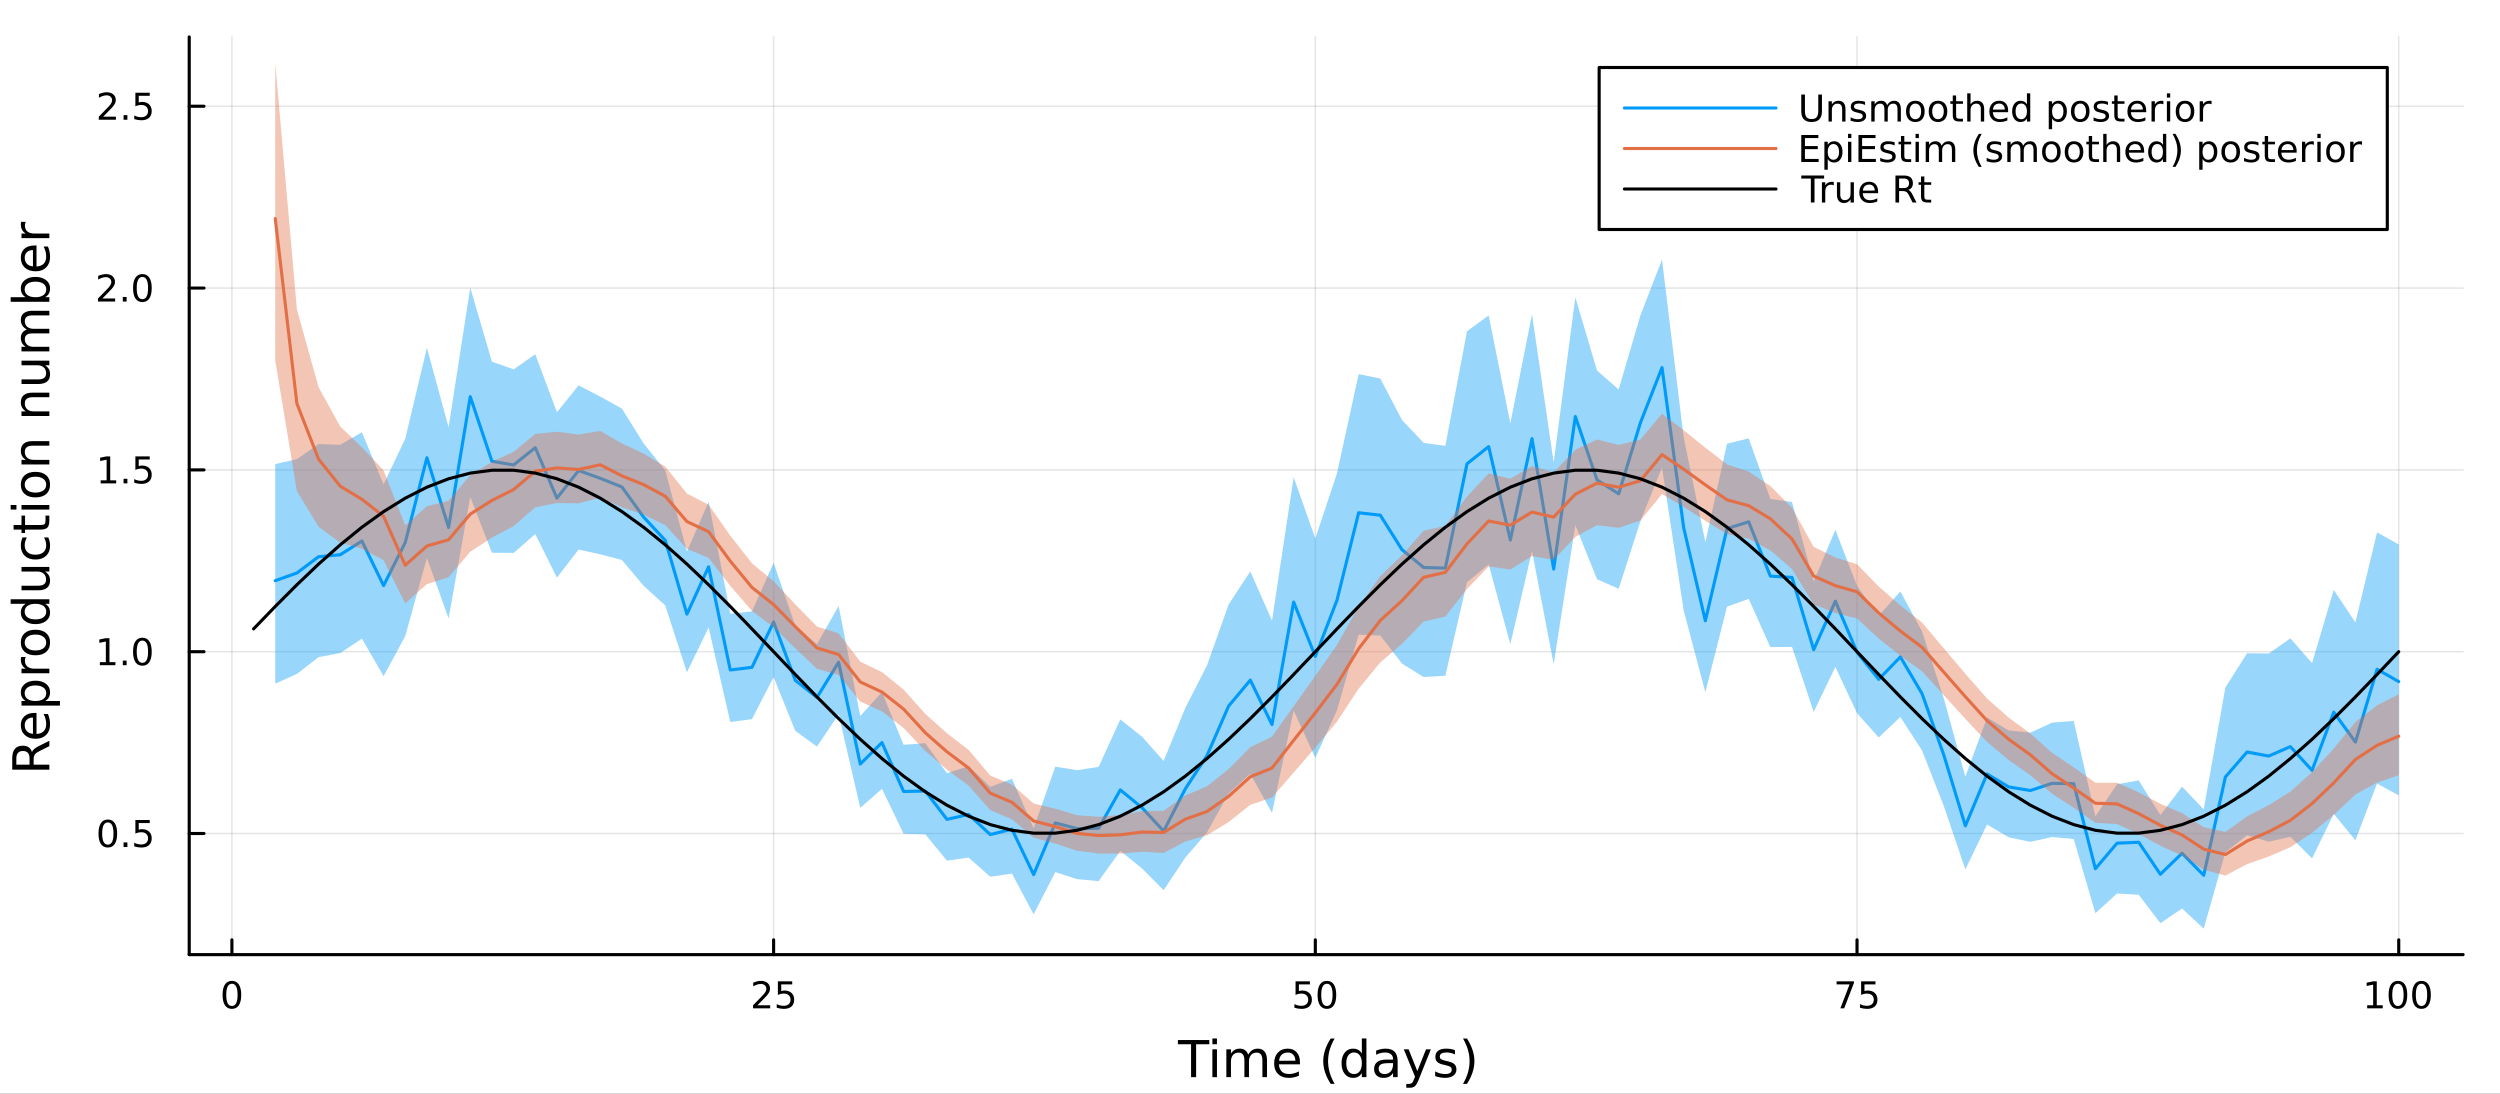 <?xml version="1.0" encoding="utf-8"?>
<svg xmlns="http://www.w3.org/2000/svg" xmlns:xlink="http://www.w3.org/1999/xlink" width="800" height="350" viewBox="0 0 3200 1400">
<rect x="0" y="0" width="3200" height="1400" fill="#333333" stroke="none"/>
<defs>
  <clipPath id="clip450">
    <rect x="0" y="0" width="3200" height="1400"/>
  </clipPath>
</defs>
<path clip-path="url(#clip450)" d="M0 1400 L3200 1400 L3200 0 L0 0  Z" fill="#ffffff" fill-rule="evenodd" fill-opacity="1"/>
<defs>
  <clipPath id="clip451">
    <rect x="640" y="0" width="2241" height="1400"/>
  </clipPath>
</defs>
<path clip-path="url(#clip450)" d="M242.194 1221.9 L3152.76 1221.9 L3152.76 47.244 L242.194 47.244  Z" fill="#ffffff" fill-rule="evenodd" fill-opacity="1"/>
<defs>
  <clipPath id="clip452">
    <rect x="242" y="47" width="2912" height="1176"/>
  </clipPath>
</defs>
<polyline clip-path="url(#clip452)" style="stroke:#000000; stroke-linecap:round; stroke-linejoin:round; stroke-width:2; stroke-opacity:0.1; fill:none" points="296.833,1221.9 296.833,47.244 "/>
<polyline clip-path="url(#clip452)" style="stroke:#000000; stroke-linecap:round; stroke-linejoin:round; stroke-width:2; stroke-opacity:0.1; fill:none" points="990.22,1221.9 990.22,47.244 "/>
<polyline clip-path="url(#clip452)" style="stroke:#000000; stroke-linecap:round; stroke-linejoin:round; stroke-width:2; stroke-opacity:0.1; fill:none" points="1683.61,1221.9 1683.61,47.244 "/>
<polyline clip-path="url(#clip452)" style="stroke:#000000; stroke-linecap:round; stroke-linejoin:round; stroke-width:2; stroke-opacity:0.1; fill:none" points="2376.99,1221.9 2376.99,47.244 "/>
<polyline clip-path="url(#clip452)" style="stroke:#000000; stroke-linecap:round; stroke-linejoin:round; stroke-width:2; stroke-opacity:0.1; fill:none" points="3070.38,1221.9 3070.38,47.244 "/>
<polyline clip-path="url(#clip450)" style="stroke:#000000; stroke-linecap:round; stroke-linejoin:round; stroke-width:4; stroke-opacity:1; fill:none" points="242.194,1221.9 3152.76,1221.9 "/>
<polyline clip-path="url(#clip450)" style="stroke:#000000; stroke-linecap:round; stroke-linejoin:round; stroke-width:4; stroke-opacity:1; fill:none" points="296.833,1221.9 296.833,1203 "/>
<polyline clip-path="url(#clip450)" style="stroke:#000000; stroke-linecap:round; stroke-linejoin:round; stroke-width:4; stroke-opacity:1; fill:none" points="990.22,1221.9 990.22,1203 "/>
<polyline clip-path="url(#clip450)" style="stroke:#000000; stroke-linecap:round; stroke-linejoin:round; stroke-width:4; stroke-opacity:1; fill:none" points="1683.61,1221.9 1683.61,1203 "/>
<polyline clip-path="url(#clip450)" style="stroke:#000000; stroke-linecap:round; stroke-linejoin:round; stroke-width:4; stroke-opacity:1; fill:none" points="2376.99,1221.9 2376.99,1203 "/>
<polyline clip-path="url(#clip450)" style="stroke:#000000; stroke-linecap:round; stroke-linejoin:round; stroke-width:4; stroke-opacity:1; fill:none" points="3070.38,1221.9 3070.38,1203 "/>
<path clip-path="url(#clip450)" d="M296.833 1259.22 Q293.222 1259.22 291.393 1262.78 Q289.588 1266.32 289.588 1273.45 Q289.588 1280.56 291.393 1284.12 Q293.222 1287.67 296.833 1287.67 Q300.467 1287.67 302.273 1284.12 Q304.101 1280.56 304.101 1273.45 Q304.101 1266.32 302.273 1262.78 Q300.467 1259.22 296.833 1259.22 M296.833 1255.51 Q302.643 1255.51 305.699 1260.12 Q308.777 1264.7 308.777 1273.45 Q308.777 1282.18 305.699 1286.79 Q302.643 1291.37 296.833 1291.37 Q291.023 1291.37 287.944 1286.79 Q284.889 1282.18 284.889 1273.45 Q284.889 1264.7 287.944 1260.12 Q291.023 1255.51 296.833 1255.51 Z" fill="#000000" fill-rule="nonzero" fill-opacity="1" /><path clip-path="url(#clip450)" d="M969.491 1286.76 L985.81 1286.76 L985.81 1290.7 L963.866 1290.7 L963.866 1286.76 Q966.528 1284.01 971.111 1279.38 Q975.718 1274.73 976.898 1273.38 Q979.144 1270.86 980.023 1269.12 Q980.926 1267.37 980.926 1265.68 Q980.926 1262.92 978.982 1261.19 Q977.06 1259.45 973.959 1259.45 Q971.76 1259.45 969.306 1260.21 Q966.875 1260.98 964.098 1262.53 L964.098 1257.81 Q966.922 1256.67 969.375 1256.09 Q971.829 1255.51 973.866 1255.51 Q979.236 1255.51 982.431 1258.2 Q985.625 1260.88 985.625 1265.37 Q985.625 1267.5 984.815 1269.43 Q984.028 1271.32 981.921 1273.92 Q981.343 1274.59 978.241 1277.81 Q975.139 1281 969.491 1286.76 Z" fill="#000000" fill-rule="nonzero" fill-opacity="1" /><path clip-path="url(#clip450)" d="M995.671 1256.14 L1014.03 1256.14 L1014.03 1260.07 L999.954 1260.07 L999.954 1268.55 Q1000.97 1268.2 1001.99 1268.04 Q1003.01 1267.85 1004.03 1267.85 Q1009.81 1267.85 1013.19 1271.02 Q1016.57 1274.19 1016.57 1279.61 Q1016.57 1285.19 1013.1 1288.29 Q1009.63 1291.37 1003.31 1291.37 Q1001.13 1291.37 998.866 1291 Q996.62 1290.63 994.213 1289.89 L994.213 1285.19 Q996.296 1286.32 998.519 1286.88 Q1000.74 1287.43 1003.22 1287.43 Q1007.22 1287.43 1009.56 1285.33 Q1011.9 1283.22 1011.9 1279.61 Q1011.9 1276 1009.56 1273.89 Q1007.22 1271.79 1003.22 1271.79 Q1001.34 1271.79 999.468 1272.2 Q997.616 1272.62 995.671 1273.5 L995.671 1256.14 Z" fill="#000000" fill-rule="nonzero" fill-opacity="1" /><path clip-path="url(#clip450)" d="M1658.31 1256.14 L1676.66 1256.14 L1676.66 1260.07 L1662.59 1260.07 L1662.59 1268.55 Q1663.61 1268.2 1664.63 1268.04 Q1665.64 1267.85 1666.66 1267.85 Q1672.45 1267.85 1675.83 1271.02 Q1679.21 1274.19 1679.21 1279.61 Q1679.21 1285.19 1675.74 1288.29 Q1672.26 1291.37 1665.95 1291.37 Q1663.77 1291.37 1661.5 1291 Q1659.26 1290.63 1656.85 1289.89 L1656.85 1285.19 Q1658.93 1286.32 1661.15 1286.88 Q1663.38 1287.43 1665.85 1287.43 Q1669.86 1287.43 1672.2 1285.33 Q1674.53 1283.22 1674.53 1279.61 Q1674.53 1276 1672.2 1273.89 Q1669.86 1271.79 1665.85 1271.79 Q1663.98 1271.79 1662.1 1272.2 Q1660.25 1272.62 1658.31 1273.5 L1658.31 1256.14 Z" fill="#000000" fill-rule="nonzero" fill-opacity="1" /><path clip-path="url(#clip450)" d="M1698.42 1259.22 Q1694.81 1259.22 1692.98 1262.78 Q1691.18 1266.32 1691.18 1273.45 Q1691.18 1280.56 1692.98 1284.12 Q1694.81 1287.67 1698.42 1287.67 Q1702.06 1287.67 1703.86 1284.12 Q1705.69 1280.56 1705.69 1273.45 Q1705.69 1266.32 1703.86 1262.78 Q1702.06 1259.22 1698.42 1259.22 M1698.42 1255.51 Q1704.23 1255.51 1707.29 1260.12 Q1710.37 1264.7 1710.37 1273.45 Q1710.37 1282.18 1707.29 1286.79 Q1704.23 1291.37 1698.42 1291.37 Q1692.61 1291.37 1689.53 1286.79 Q1686.48 1282.18 1686.48 1273.45 Q1686.48 1264.7 1689.53 1260.12 Q1692.61 1255.51 1698.42 1255.51 Z" fill="#000000" fill-rule="nonzero" fill-opacity="1" /><path clip-path="url(#clip450)" d="M2350.85 1256.14 L2373.07 1256.14 L2373.07 1258.13 L2360.52 1290.7 L2355.64 1290.7 L2367.45 1260.07 L2350.85 1260.07 L2350.85 1256.14 Z" fill="#000000" fill-rule="nonzero" fill-opacity="1" /><path clip-path="url(#clip450)" d="M2382.24 1256.14 L2400.59 1256.14 L2400.59 1260.07 L2386.52 1260.07 L2386.52 1268.55 Q2387.54 1268.2 2388.56 1268.04 Q2389.58 1267.85 2390.59 1267.85 Q2396.38 1267.85 2399.76 1271.02 Q2403.14 1274.19 2403.14 1279.61 Q2403.14 1285.19 2399.67 1288.29 Q2396.2 1291.37 2389.88 1291.37 Q2387.7 1291.37 2385.43 1291 Q2383.19 1290.63 2380.78 1289.89 L2380.78 1285.19 Q2382.86 1286.32 2385.08 1286.88 Q2387.31 1287.43 2389.78 1287.43 Q2393.79 1287.43 2396.13 1285.33 Q2398.46 1283.22 2398.46 1279.61 Q2398.46 1276 2396.13 1273.89 Q2393.79 1271.79 2389.78 1271.79 Q2387.91 1271.79 2386.03 1272.2 Q2384.18 1272.62 2382.24 1273.5 L2382.24 1256.14 Z" fill="#000000" fill-rule="nonzero" fill-opacity="1" /><path clip-path="url(#clip450)" d="M3029.99 1286.76 L3037.63 1286.76 L3037.63 1260.4 L3029.32 1262.06 L3029.32 1257.81 L3037.58 1256.14 L3042.26 1256.14 L3042.26 1286.76 L3049.9 1286.76 L3049.9 1290.7 L3029.99 1290.7 L3029.99 1286.76 Z" fill="#000000" fill-rule="nonzero" fill-opacity="1" /><path clip-path="url(#clip450)" d="M3069.34 1259.22 Q3065.73 1259.22 3063.9 1262.78 Q3062.09 1266.32 3062.09 1273.45 Q3062.09 1280.56 3063.9 1284.12 Q3065.73 1287.67 3069.34 1287.67 Q3072.97 1287.67 3074.78 1284.12 Q3076.61 1280.56 3076.61 1273.45 Q3076.61 1266.32 3074.78 1262.78 Q3072.97 1259.22 3069.34 1259.22 M3069.34 1255.51 Q3075.15 1255.51 3078.21 1260.12 Q3081.28 1264.7 3081.28 1273.45 Q3081.28 1282.18 3078.21 1286.79 Q3075.15 1291.37 3069.34 1291.37 Q3063.53 1291.37 3060.45 1286.79 Q3057.4 1282.18 3057.4 1273.45 Q3057.4 1264.7 3060.45 1260.12 Q3063.53 1255.51 3069.34 1255.51 Z" fill="#000000" fill-rule="nonzero" fill-opacity="1" /><path clip-path="url(#clip450)" d="M3099.5 1259.22 Q3095.89 1259.22 3094.06 1262.78 Q3092.26 1266.32 3092.26 1273.45 Q3092.26 1280.56 3094.06 1284.12 Q3095.89 1287.67 3099.5 1287.67 Q3103.14 1287.67 3104.94 1284.12 Q3106.77 1280.56 3106.77 1273.45 Q3106.77 1266.32 3104.94 1262.78 Q3103.14 1259.22 3099.5 1259.22 M3099.5 1255.51 Q3105.31 1255.51 3108.37 1260.12 Q3111.45 1264.7 3111.45 1273.45 Q3111.45 1282.18 3108.37 1286.79 Q3105.31 1291.37 3099.5 1291.37 Q3093.69 1291.37 3090.61 1286.79 Q3087.56 1282.18 3087.56 1273.45 Q3087.56 1264.7 3090.61 1260.12 Q3093.69 1255.51 3099.5 1255.51 Z" fill="#000000" fill-rule="nonzero" fill-opacity="1" /><path clip-path="url(#clip450)" d="M1507.7 1331.24 L1547.9 1331.24 L1547.9 1336.65 L1531.03 1336.65 L1531.03 1378.76 L1524.57 1378.76 L1524.57 1336.65 L1507.7 1336.65 L1507.7 1331.24 Z" fill="#000000" fill-rule="nonzero" fill-opacity="1" /><path clip-path="url(#clip450)" d="M1551.84 1343.11 L1557.7 1343.11 L1557.7 1378.76 L1551.84 1378.76 L1551.84 1343.11 M1551.84 1329.24 L1557.7 1329.24 L1557.7 1336.65 L1551.84 1336.65 L1551.84 1329.24 Z" fill="#000000" fill-rule="nonzero" fill-opacity="1" /><path clip-path="url(#clip450)" d="M1597.71 1349.96 Q1599.9 1346.01 1602.96 1344.13 Q1606.02 1342.26 1610.15 1342.26 Q1615.72 1342.26 1618.75 1346.17 Q1621.77 1350.05 1621.77 1357.25 L1621.77 1378.76 L1615.88 1378.76 L1615.88 1357.44 Q1615.88 1352.31 1614.07 1349.83 Q1612.25 1347.35 1608.53 1347.35 Q1603.98 1347.35 1601.34 1350.37 Q1598.7 1353.4 1598.7 1358.62 L1598.7 1378.76 L1592.81 1378.76 L1592.81 1357.44 Q1592.81 1352.28 1590.99 1349.83 Q1589.18 1347.35 1585.39 1347.35 Q1580.9 1347.35 1578.26 1350.4 Q1575.62 1353.43 1575.62 1358.62 L1575.62 1378.76 L1569.73 1378.76 L1569.73 1343.11 L1575.62 1343.11 L1575.62 1348.65 Q1577.62 1345.37 1580.43 1343.82 Q1583.23 1342.26 1587.08 1342.26 Q1590.96 1342.26 1593.67 1344.23 Q1596.4 1346.2 1597.71 1349.96 Z" fill="#000000" fill-rule="nonzero" fill-opacity="1" /><path clip-path="url(#clip450)" d="M1663.94 1359.47 L1663.94 1362.34 L1637.02 1362.34 Q1637.4 1368.39 1640.65 1371.57 Q1643.92 1374.72 1649.75 1374.72 Q1653.12 1374.72 1656.27 1373.89 Q1659.46 1373.07 1662.57 1371.41 L1662.57 1376.95 Q1659.42 1378.29 1656.11 1378.99 Q1652.8 1379.69 1649.4 1379.69 Q1640.87 1379.69 1635.87 1374.72 Q1630.91 1369.76 1630.91 1361.29 Q1630.91 1352.54 1635.62 1347.41 Q1640.36 1342.26 1648.38 1342.26 Q1655.57 1342.26 1659.74 1346.9 Q1663.94 1351.52 1663.94 1359.47 M1658.09 1357.76 Q1658.02 1352.95 1655.38 1350.09 Q1652.77 1347.22 1648.44 1347.22 Q1643.54 1347.22 1640.58 1349.99 Q1637.65 1352.76 1637.21 1357.79 L1658.09 1357.76 Z" fill="#000000" fill-rule="nonzero" fill-opacity="1" /><path clip-path="url(#clip450)" d="M1708.34 1329.3 Q1704.08 1336.62 1702.01 1343.78 Q1699.94 1350.94 1699.94 1358.3 Q1699.94 1365.65 1702.01 1372.87 Q1704.11 1380.07 1708.34 1387.36 L1703.25 1387.36 Q1698.48 1379.88 1696.09 1372.65 Q1693.74 1365.43 1693.74 1358.3 Q1693.74 1351.2 1696.09 1344.01 Q1698.45 1336.81 1703.25 1329.3 L1708.34 1329.3 Z" fill="#000000" fill-rule="nonzero" fill-opacity="1" /><path clip-path="url(#clip450)" d="M1743.16 1348.53 L1743.16 1329.24 L1749.02 1329.24 L1749.02 1378.76 L1743.16 1378.76 L1743.16 1373.42 Q1741.32 1376.6 1738.49 1378.16 Q1735.69 1379.69 1731.74 1379.69 Q1725.28 1379.69 1721.2 1374.53 Q1717.16 1369.37 1717.16 1360.97 Q1717.16 1352.57 1721.2 1347.41 Q1725.28 1342.26 1731.74 1342.26 Q1735.69 1342.26 1738.49 1343.82 Q1741.32 1345.34 1743.16 1348.53 M1723.21 1360.97 Q1723.21 1367.43 1725.85 1371.12 Q1728.52 1374.78 1733.17 1374.78 Q1737.82 1374.78 1740.49 1371.12 Q1743.16 1367.43 1743.16 1360.97 Q1743.16 1354.51 1740.49 1350.85 Q1737.82 1347.16 1733.17 1347.16 Q1728.52 1347.16 1725.85 1350.85 Q1723.21 1354.51 1723.21 1360.97 Z" fill="#000000" fill-rule="nonzero" fill-opacity="1" /><path clip-path="url(#clip450)" d="M1777.28 1360.84 Q1770.19 1360.84 1767.45 1362.47 Q1764.71 1364.09 1764.71 1368 Q1764.71 1371.12 1766.75 1372.97 Q1768.82 1374.78 1772.35 1374.78 Q1777.22 1374.78 1780.15 1371.35 Q1783.11 1367.88 1783.11 1362.15 L1783.11 1360.84 L1777.28 1360.84 M1788.97 1358.42 L1788.97 1378.76 L1783.11 1378.76 L1783.11 1373.35 Q1781.1 1376.6 1778.11 1378.16 Q1775.12 1379.69 1770.79 1379.69 Q1765.32 1379.69 1762.07 1376.63 Q1758.86 1373.54 1758.86 1368.39 Q1758.86 1362.37 1762.87 1359.32 Q1766.91 1356.26 1774.9 1356.26 L1783.11 1356.26 L1783.11 1355.69 Q1783.11 1351.64 1780.44 1349.45 Q1777.79 1347.22 1772.99 1347.22 Q1769.93 1347.22 1767.04 1347.95 Q1764.14 1348.68 1761.47 1350.15 L1761.47 1344.74 Q1764.68 1343.5 1767.7 1342.89 Q1770.73 1342.26 1773.59 1342.26 Q1781.33 1342.26 1785.15 1346.27 Q1788.97 1350.28 1788.97 1358.42 Z" fill="#000000" fill-rule="nonzero" fill-opacity="1" /><path clip-path="url(#clip450)" d="M1815.86 1382.07 Q1813.38 1388.44 1811.02 1390.38 Q1808.67 1392.32 1804.72 1392.32 L1800.04 1392.32 L1800.04 1387.42 L1803.48 1387.42 Q1805.9 1387.42 1807.24 1386.27 Q1808.57 1385.13 1810.2 1380.86 L1811.25 1378.19 L1796.83 1343.11 L1803.03 1343.11 L1814.17 1371 L1825.31 1343.11 L1831.52 1343.11 L1815.86 1382.07 Z" fill="#000000" fill-rule="nonzero" fill-opacity="1" /><path clip-path="url(#clip450)" d="M1862.33 1344.17 L1862.33 1349.7 Q1859.85 1348.43 1857.17 1347.79 Q1854.5 1347.16 1851.64 1347.16 Q1847.28 1347.16 1845.08 1348.49 Q1842.92 1349.83 1842.92 1352.5 Q1842.92 1354.54 1844.48 1355.72 Q1846.03 1356.86 1850.75 1357.92 L1852.75 1358.36 Q1858.99 1359.7 1861.6 1362.15 Q1864.24 1364.57 1864.24 1368.93 Q1864.24 1373.89 1860.29 1376.79 Q1856.38 1379.69 1849.5 1379.69 Q1846.64 1379.69 1843.52 1379.11 Q1840.43 1378.57 1837 1377.46 L1837 1371.41 Q1840.24 1373.1 1843.39 1373.96 Q1846.54 1374.78 1849.63 1374.78 Q1853.77 1374.78 1856 1373.38 Q1858.22 1371.95 1858.22 1369.37 Q1858.22 1366.99 1856.6 1365.71 Q1855.01 1364.44 1849.57 1363.26 L1847.53 1362.78 Q1842.09 1361.64 1839.67 1359.28 Q1837.25 1356.9 1837.25 1352.76 Q1837.25 1347.73 1840.81 1344.99 Q1844.38 1342.26 1850.94 1342.26 Q1854.18 1342.26 1857.05 1342.73 Q1859.91 1343.21 1862.33 1344.17 Z" fill="#000000" fill-rule="nonzero" fill-opacity="1" /><path clip-path="url(#clip450)" d="M1872.64 1329.3 L1877.74 1329.3 Q1882.51 1336.81 1884.87 1344.01 Q1887.25 1351.2 1887.25 1358.3 Q1887.25 1365.43 1884.87 1372.65 Q1882.51 1379.88 1877.74 1387.36 L1872.64 1387.36 Q1876.88 1380.07 1878.95 1372.87 Q1881.05 1365.65 1881.05 1358.3 Q1881.05 1350.94 1878.95 1343.78 Q1876.88 1336.62 1872.64 1329.3 Z" fill="#000000" fill-rule="nonzero" fill-opacity="1" /><polyline clip-path="url(#clip452)" style="stroke:#000000; stroke-linecap:round; stroke-linejoin:round; stroke-width:2; stroke-opacity:0.1; fill:none" points="242.194,1066.89 3152.76,1066.89 "/>
<polyline clip-path="url(#clip452)" style="stroke:#000000; stroke-linecap:round; stroke-linejoin:round; stroke-width:2; stroke-opacity:0.1; fill:none" points="242.194,834.168 3152.76,834.168 "/>
<polyline clip-path="url(#clip452)" style="stroke:#000000; stroke-linecap:round; stroke-linejoin:round; stroke-width:2; stroke-opacity:0.1; fill:none" points="242.194,601.443 3152.76,601.443 "/>
<polyline clip-path="url(#clip452)" style="stroke:#000000; stroke-linecap:round; stroke-linejoin:round; stroke-width:2; stroke-opacity:0.1; fill:none" points="242.194,368.719 3152.76,368.719 "/>
<polyline clip-path="url(#clip452)" style="stroke:#000000; stroke-linecap:round; stroke-linejoin:round; stroke-width:2; stroke-opacity:0.1; fill:none" points="242.194,135.995 3152.76,135.995 "/>
<polyline clip-path="url(#clip450)" style="stroke:#000000; stroke-linecap:round; stroke-linejoin:round; stroke-width:4; stroke-opacity:1; fill:none" points="242.194,1221.9 242.194,47.244 "/>
<polyline clip-path="url(#clip450)" style="stroke:#000000; stroke-linecap:round; stroke-linejoin:round; stroke-width:4; stroke-opacity:1; fill:none" points="242.194,1066.89 261.092,1066.89 "/>
<polyline clip-path="url(#clip450)" style="stroke:#000000; stroke-linecap:round; stroke-linejoin:round; stroke-width:4; stroke-opacity:1; fill:none" points="242.194,834.168 261.092,834.168 "/>
<polyline clip-path="url(#clip450)" style="stroke:#000000; stroke-linecap:round; stroke-linejoin:round; stroke-width:4; stroke-opacity:1; fill:none" points="242.194,601.443 261.092,601.443 "/>
<polyline clip-path="url(#clip450)" style="stroke:#000000; stroke-linecap:round; stroke-linejoin:round; stroke-width:4; stroke-opacity:1; fill:none" points="242.194,368.719 261.092,368.719 "/>
<polyline clip-path="url(#clip450)" style="stroke:#000000; stroke-linecap:round; stroke-linejoin:round; stroke-width:4; stroke-opacity:1; fill:none" points="242.194,135.995 261.092,135.995 "/>
<path clip-path="url(#clip450)" d="M138.014 1052.69 Q134.403 1052.69 132.574 1056.26 Q130.768 1059.8 130.768 1066.93 Q130.768 1074.03 132.574 1077.6 Q134.403 1081.14 138.014 1081.14 Q141.648 1081.14 143.454 1077.6 Q145.282 1074.03 145.282 1066.93 Q145.282 1059.8 143.454 1056.26 Q141.648 1052.69 138.014 1052.69 M138.014 1048.99 Q143.824 1048.99 146.879 1053.59 Q149.958 1058.18 149.958 1066.93 Q149.958 1075.65 146.879 1080.26 Q143.824 1084.84 138.014 1084.84 Q132.204 1084.84 129.125 1080.26 Q126.069 1075.65 126.069 1066.93 Q126.069 1058.18 129.125 1053.59 Q132.204 1048.99 138.014 1048.99 Z" fill="#000000" fill-rule="nonzero" fill-opacity="1" /><path clip-path="url(#clip450)" d="M158.176 1078.29 L163.06 1078.29 L163.06 1084.17 L158.176 1084.17 L158.176 1078.29 Z" fill="#000000" fill-rule="nonzero" fill-opacity="1" /><path clip-path="url(#clip450)" d="M173.291 1049.61 L191.648 1049.61 L191.648 1053.55 L177.574 1053.55 L177.574 1062.02 Q178.592 1061.67 179.611 1061.51 Q180.629 1061.33 181.648 1061.33 Q187.435 1061.33 190.814 1064.5 Q194.194 1067.67 194.194 1073.08 Q194.194 1078.66 190.722 1081.76 Q187.25 1084.84 180.93 1084.84 Q178.754 1084.84 176.486 1084.47 Q174.24 1084.1 171.833 1083.36 L171.833 1078.66 Q173.916 1079.8 176.139 1080.35 Q178.361 1080.91 180.838 1080.91 Q184.842 1080.91 187.18 1078.8 Q189.518 1076.7 189.518 1073.08 Q189.518 1069.47 187.18 1067.37 Q184.842 1065.26 180.838 1065.26 Q178.963 1065.26 177.088 1065.68 Q175.236 1066.09 173.291 1066.97 L173.291 1049.61 Z" fill="#000000" fill-rule="nonzero" fill-opacity="1" /><path clip-path="url(#clip450)" d="M127.829 847.513 L135.467 847.513 L135.467 821.147 L127.157 822.814 L127.157 818.554 L135.421 816.888 L140.097 816.888 L140.097 847.513 L147.736 847.513 L147.736 851.448 L127.829 851.448 L127.829 847.513 Z" fill="#000000" fill-rule="nonzero" fill-opacity="1" /><path clip-path="url(#clip450)" d="M157.18 845.568 L162.065 845.568 L162.065 851.448 L157.18 851.448 L157.18 845.568 Z" fill="#000000" fill-rule="nonzero" fill-opacity="1" /><path clip-path="url(#clip450)" d="M182.25 819.966 Q178.639 819.966 176.81 823.531 Q175.004 827.073 175.004 834.203 Q175.004 841.309 176.81 844.874 Q178.639 848.415 182.25 848.415 Q185.884 848.415 187.689 844.874 Q189.518 841.309 189.518 834.203 Q189.518 827.073 187.689 823.531 Q185.884 819.966 182.25 819.966 M182.25 816.263 Q188.06 816.263 191.115 820.869 Q194.194 825.453 194.194 834.203 Q194.194 842.929 191.115 847.536 Q188.06 852.119 182.25 852.119 Q176.439 852.119 173.361 847.536 Q170.305 842.929 170.305 834.203 Q170.305 825.453 173.361 820.869 Q176.439 816.263 182.25 816.263 Z" fill="#000000" fill-rule="nonzero" fill-opacity="1" /><path clip-path="url(#clip450)" d="M128.824 614.788 L136.463 614.788 L136.463 588.423 L128.153 590.089 L128.153 585.83 L136.417 584.163 L141.092 584.163 L141.092 614.788 L148.731 614.788 L148.731 618.723 L128.824 618.723 L128.824 614.788 Z" fill="#000000" fill-rule="nonzero" fill-opacity="1" /><path clip-path="url(#clip450)" d="M158.176 612.844 L163.06 612.844 L163.06 618.723 L158.176 618.723 L158.176 612.844 Z" fill="#000000" fill-rule="nonzero" fill-opacity="1" /><path clip-path="url(#clip450)" d="M173.291 584.163 L191.648 584.163 L191.648 588.099 L177.574 588.099 L177.574 596.571 Q178.592 596.224 179.611 596.062 Q180.629 595.876 181.648 595.876 Q187.435 595.876 190.814 599.048 Q194.194 602.219 194.194 607.636 Q194.194 613.214 190.722 616.316 Q187.25 619.395 180.93 619.395 Q178.754 619.395 176.486 619.024 Q174.24 618.654 171.833 617.913 L171.833 613.214 Q173.916 614.348 176.139 614.904 Q178.361 615.46 180.838 615.46 Q184.842 615.46 187.18 613.353 Q189.518 611.247 189.518 607.636 Q189.518 604.024 187.18 601.918 Q184.842 599.811 180.838 599.811 Q178.963 599.811 177.088 600.228 Q175.236 600.645 173.291 601.524 L173.291 584.163 Z" fill="#000000" fill-rule="nonzero" fill-opacity="1" /><path clip-path="url(#clip450)" d="M131.046 382.064 L147.366 382.064 L147.366 385.999 L125.421 385.999 L125.421 382.064 Q128.083 379.309 132.667 374.68 Q137.273 370.027 138.454 368.684 Q140.699 366.161 141.579 364.425 Q142.481 362.666 142.481 360.976 Q142.481 358.221 140.537 356.485 Q138.616 354.749 135.514 354.749 Q133.315 354.749 130.861 355.513 Q128.43 356.277 125.653 357.828 L125.653 353.106 Q128.477 351.971 130.93 351.393 Q133.384 350.814 135.421 350.814 Q140.792 350.814 143.986 353.499 Q147.18 356.184 147.18 360.675 Q147.18 362.805 146.37 364.726 Q145.583 366.624 143.477 369.217 Q142.898 369.888 139.796 373.106 Q136.694 376.3 131.046 382.064 Z" fill="#000000" fill-rule="nonzero" fill-opacity="1" /><path clip-path="url(#clip450)" d="M157.18 380.119 L162.065 380.119 L162.065 385.999 L157.18 385.999 L157.18 380.119 Z" fill="#000000" fill-rule="nonzero" fill-opacity="1" /><path clip-path="url(#clip450)" d="M182.25 354.518 Q178.639 354.518 176.81 358.083 Q175.004 361.624 175.004 368.754 Q175.004 375.86 176.81 379.425 Q178.639 382.967 182.25 382.967 Q185.884 382.967 187.689 379.425 Q189.518 375.86 189.518 368.754 Q189.518 361.624 187.689 358.083 Q185.884 354.518 182.25 354.518 M182.25 350.814 Q188.06 350.814 191.115 355.42 Q194.194 360.004 194.194 368.754 Q194.194 377.481 191.115 382.087 Q188.06 386.67 182.25 386.67 Q176.439 386.67 173.361 382.087 Q170.305 377.481 170.305 368.754 Q170.305 360.004 173.361 355.42 Q176.439 350.814 182.25 350.814 Z" fill="#000000" fill-rule="nonzero" fill-opacity="1" /><path clip-path="url(#clip450)" d="M132.042 149.339 L148.361 149.339 L148.361 153.275 L126.417 153.275 L126.417 149.339 Q129.079 146.585 133.662 141.955 Q138.268 137.303 139.449 135.96 Q141.694 133.437 142.574 131.701 Q143.477 129.941 143.477 128.252 Q143.477 125.497 141.532 123.761 Q139.611 122.025 136.509 122.025 Q134.31 122.025 131.856 122.789 Q129.426 123.553 126.648 125.104 L126.648 120.381 Q129.472 119.247 131.926 118.668 Q134.38 118.09 136.417 118.09 Q141.787 118.09 144.981 120.775 Q148.176 123.46 148.176 127.951 Q148.176 130.08 147.366 132.002 Q146.579 133.9 144.472 136.492 Q143.893 137.164 140.792 140.381 Q137.69 143.576 132.042 149.339 Z" fill="#000000" fill-rule="nonzero" fill-opacity="1" /><path clip-path="url(#clip450)" d="M158.176 147.395 L163.06 147.395 L163.06 153.275 L158.176 153.275 L158.176 147.395 Z" fill="#000000" fill-rule="nonzero" fill-opacity="1" /><path clip-path="url(#clip450)" d="M173.291 118.715 L191.648 118.715 L191.648 122.65 L177.574 122.65 L177.574 131.122 Q178.592 130.775 179.611 130.613 Q180.629 130.428 181.648 130.428 Q187.435 130.428 190.814 133.599 Q194.194 136.77 194.194 142.187 Q194.194 147.765 190.722 150.867 Q187.25 153.946 180.93 153.946 Q178.754 153.946 176.486 153.576 Q174.24 153.205 171.833 152.464 L171.833 147.765 Q173.916 148.9 176.139 149.455 Q178.361 150.011 180.838 150.011 Q184.842 150.011 187.18 147.904 Q189.518 145.798 189.518 142.187 Q189.518 138.576 187.18 136.469 Q184.842 134.363 180.838 134.363 Q178.963 134.363 177.088 134.779 Q175.236 135.196 173.291 136.076 L173.291 118.715 Z" fill="#000000" fill-rule="nonzero" fill-opacity="1" /><path clip-path="url(#clip450)" d="M40.885 962.644 Q41.586 960.575 43.877 958.634 Q46.169 956.66 50.179 954.687 L63.165 948.162 L63.165 955.069 L50.975 961.148 Q46.201 963.503 44.641 965.731 Q43.081 967.928 43.081 971.747 L43.081 978.749 L63.165 978.749 L63.165 985.179 L15.645 985.179 L15.645 970.665 Q15.645 962.517 19.051 958.506 Q22.456 954.496 29.331 954.496 Q33.819 954.496 36.779 956.597 Q39.739 958.665 40.885 962.644 M20.929 978.749 L37.798 978.749 L37.798 970.665 Q37.798 966.018 35.665 963.663 Q33.501 961.275 29.331 961.275 Q25.162 961.275 23.061 963.663 Q20.929 966.018 20.929 970.665 L20.929 978.749 Z" fill="#000000" fill-rule="nonzero" fill-opacity="1" /><path clip-path="url(#clip450)" d="M43.877 912.578 L46.742 912.578 L46.742 939.505 Q52.789 939.123 55.972 935.876 Q59.123 932.598 59.123 926.773 Q59.123 923.399 58.295 920.248 Q57.468 917.066 55.813 913.946 L61.351 913.946 Q62.688 917.097 63.388 920.408 Q64.088 923.718 64.088 927.123 Q64.088 935.653 59.123 940.651 Q54.158 945.616 45.691 945.616 Q36.938 945.616 31.814 940.905 Q26.658 936.163 26.658 928.142 Q26.658 920.949 31.305 916.779 Q35.92 912.578 43.877 912.578 M42.158 918.434 Q37.352 918.498 34.488 921.14 Q31.623 923.75 31.623 928.078 Q31.623 932.98 34.392 935.94 Q37.161 938.868 42.19 939.314 L42.158 918.434 Z" fill="#000000" fill-rule="nonzero" fill-opacity="1" /><path clip-path="url(#clip450)" d="M57.818 897.3 L76.724 897.3 L76.724 903.188 L27.517 903.188 L27.517 897.3 L32.928 897.3 Q29.745 895.454 28.218 892.653 Q26.658 889.82 26.658 885.905 Q26.658 879.412 31.814 875.37 Q36.97 871.296 45.373 871.296 Q53.776 871.296 58.932 875.37 Q64.088 879.412 64.088 885.905 Q64.088 889.82 62.56 892.653 Q61.001 895.454 57.818 897.3 M45.373 877.375 Q38.912 877.375 35.252 880.049 Q31.559 882.691 31.559 887.338 Q31.559 891.985 35.252 894.658 Q38.912 897.3 45.373 897.3 Q51.834 897.3 55.526 894.658 Q59.187 891.985 59.187 887.338 Q59.187 882.691 55.526 880.049 Q51.834 877.375 45.373 877.375 Z" fill="#000000" fill-rule="nonzero" fill-opacity="1" /><path clip-path="url(#clip450)" d="M32.992 840.932 Q32.419 841.918 32.164 843.096 Q31.878 844.242 31.878 845.642 Q31.878 850.608 35.124 853.281 Q38.339 855.923 44.386 855.923 L63.165 855.923 L63.165 861.811 L27.517 861.811 L27.517 855.923 L33.055 855.923 Q29.809 854.077 28.249 851.117 Q26.658 848.157 26.658 843.924 Q26.658 843.319 26.753 842.587 Q26.817 841.855 26.976 840.964 L32.992 840.932 Z" fill="#000000" fill-rule="nonzero" fill-opacity="1" /><path clip-path="url(#clip450)" d="M31.623 822.408 Q31.623 827.118 35.315 829.855 Q38.975 832.593 45.373 832.593 Q51.771 832.593 55.463 829.887 Q59.123 827.15 59.123 822.408 Q59.123 817.729 55.431 814.991 Q51.739 812.254 45.373 812.254 Q39.039 812.254 35.347 814.991 Q31.623 817.729 31.623 822.408 M26.658 822.408 Q26.658 814.769 31.623 810.408 Q36.588 806.048 45.373 806.048 Q54.126 806.048 59.123 810.408 Q64.088 814.769 64.088 822.408 Q64.088 830.078 59.123 834.439 Q54.126 838.767 45.373 838.767 Q36.588 838.767 31.623 834.439 Q26.658 830.078 26.658 822.408 Z" fill="#000000" fill-rule="nonzero" fill-opacity="1" /><path clip-path="url(#clip450)" d="M32.928 772.882 L13.64 772.882 L13.64 767.026 L63.165 767.026 L63.165 772.882 L57.818 772.882 Q61.001 774.728 62.56 777.561 Q64.088 780.362 64.088 784.309 Q64.088 790.77 58.932 794.844 Q53.776 798.886 45.373 798.886 Q36.97 798.886 31.814 794.844 Q26.658 790.77 26.658 784.309 Q26.658 780.362 28.218 777.561 Q29.745 774.728 32.928 772.882 M45.373 792.839 Q51.834 792.839 55.526 790.197 Q59.187 787.523 59.187 782.876 Q59.187 778.23 55.526 775.556 Q51.834 772.882 45.373 772.882 Q38.912 772.882 35.252 775.556 Q31.559 778.23 31.559 782.876 Q31.559 787.523 35.252 790.197 Q38.912 792.839 45.373 792.839 Z" fill="#000000" fill-rule="nonzero" fill-opacity="1" /><path clip-path="url(#clip450)" d="M49.097 755.568 L27.517 755.568 L27.517 749.711 L48.874 749.711 Q53.935 749.711 56.481 747.738 Q58.996 745.764 58.996 741.818 Q58.996 737.075 55.972 734.338 Q52.948 731.569 47.728 731.569 L27.517 731.569 L27.517 725.712 L63.165 725.712 L63.165 731.569 L57.691 731.569 Q60.937 733.701 62.529 736.534 Q64.088 739.335 64.088 743.059 Q64.088 749.202 60.269 752.385 Q56.449 755.568 49.097 755.568 M26.658 740.831 L26.658 740.831 Z" fill="#000000" fill-rule="nonzero" fill-opacity="1" /><path clip-path="url(#clip450)" d="M28.886 687.996 L34.36 687.996 Q32.992 690.478 32.323 692.993 Q31.623 695.475 31.623 698.022 Q31.623 703.719 35.252 706.87 Q38.848 710.021 45.373 710.021 Q51.898 710.021 55.526 706.87 Q59.123 703.719 59.123 698.022 Q59.123 695.475 58.455 692.993 Q57.754 690.478 56.386 687.996 L61.797 687.996 Q62.942 690.446 63.515 693.088 Q64.088 695.698 64.088 698.658 Q64.088 706.711 59.028 711.453 Q53.967 716.196 45.373 716.196 Q36.652 716.196 31.655 711.421 Q26.658 706.615 26.658 698.276 Q26.658 695.571 27.231 692.993 Q27.772 690.415 28.886 687.996 Z" fill="#000000" fill-rule="nonzero" fill-opacity="1" /><path clip-path="url(#clip450)" d="M17.396 672.018 L27.517 672.018 L27.517 659.955 L32.069 659.955 L32.069 672.018 L51.42 672.018 Q55.781 672.018 57.022 670.84 Q58.264 669.631 58.264 665.97 L58.264 659.955 L63.165 659.955 L63.165 665.97 Q63.165 672.75 60.651 675.328 Q58.105 677.906 51.42 677.906 L32.069 677.906 L32.069 682.203 L27.517 682.203 L27.517 677.906 L17.396 677.906 L17.396 672.018 Z" fill="#000000" fill-rule="nonzero" fill-opacity="1" /><path clip-path="url(#clip450)" d="M27.517 652.252 L27.517 646.396 L63.165 646.396 L63.165 652.252 L27.517 652.252 M13.64 652.252 L13.64 646.396 L21.056 646.396 L21.056 652.252 L13.64 652.252 Z" fill="#000000" fill-rule="nonzero" fill-opacity="1" /><path clip-path="url(#clip450)" d="M31.623 620.328 Q31.623 625.039 35.315 627.776 Q38.975 630.513 45.373 630.513 Q51.771 630.513 55.463 627.808 Q59.123 625.071 59.123 620.328 Q59.123 615.649 55.431 612.912 Q51.739 610.175 45.373 610.175 Q39.039 610.175 35.347 612.912 Q31.623 615.649 31.623 620.328 M26.658 620.328 Q26.658 612.689 31.623 608.329 Q36.588 603.968 45.373 603.968 Q54.126 603.968 59.123 608.329 Q64.088 612.689 64.088 620.328 Q64.088 627.999 59.123 632.359 Q54.126 636.688 45.373 636.688 Q36.588 636.688 31.623 632.359 Q26.658 627.999 26.658 620.328 Z" fill="#000000" fill-rule="nonzero" fill-opacity="1" /><path clip-path="url(#clip450)" d="M41.649 564.628 L63.165 564.628 L63.165 570.485 L41.84 570.485 Q36.779 570.485 34.265 572.458 Q31.75 574.431 31.75 578.378 Q31.75 583.121 34.774 585.858 Q37.798 588.595 43.018 588.595 L63.165 588.595 L63.165 594.483 L27.517 594.483 L27.517 588.595 L33.055 588.595 Q29.841 586.494 28.249 583.662 Q26.658 580.797 26.658 577.073 Q26.658 570.93 30.477 567.779 Q34.265 564.628 41.649 564.628 Z" fill="#000000" fill-rule="nonzero" fill-opacity="1" /><path clip-path="url(#clip450)" d="M41.649 502.594 L63.165 502.594 L63.165 508.451 L41.84 508.451 Q36.779 508.451 34.265 510.424 Q31.75 512.398 31.75 516.344 Q31.75 521.087 34.774 523.824 Q37.798 526.561 43.018 526.561 L63.165 526.561 L63.165 532.45 L27.517 532.45 L27.517 526.561 L33.055 526.561 Q29.841 524.461 28.249 521.628 Q26.658 518.763 26.658 515.039 Q26.658 508.896 30.477 505.745 Q34.265 502.594 41.649 502.594 Z" fill="#000000" fill-rule="nonzero" fill-opacity="1" /><path clip-path="url(#clip450)" d="M49.097 491.518 L27.517 491.518 L27.517 485.662 L48.874 485.662 Q53.935 485.662 56.481 483.688 Q58.996 481.715 58.996 477.768 Q58.996 473.026 55.972 470.288 Q52.948 467.519 47.728 467.519 L27.517 467.519 L27.517 461.663 L63.165 461.663 L63.165 467.519 L57.691 467.519 Q60.937 469.652 62.529 472.485 Q64.088 475.286 64.088 479.009 Q64.088 485.152 60.269 488.335 Q56.449 491.518 49.097 491.518 M26.658 476.781 L26.658 476.781 Z" fill="#000000" fill-rule="nonzero" fill-opacity="1" /><path clip-path="url(#clip450)" d="M34.36 421.845 Q30.414 419.649 28.536 416.594 Q26.658 413.538 26.658 409.4 Q26.658 403.83 30.573 400.807 Q34.456 397.783 41.649 397.783 L63.165 397.783 L63.165 403.671 L41.84 403.671 Q36.716 403.671 34.233 405.486 Q31.75 407.3 31.75 411.024 Q31.75 415.575 34.774 418.217 Q37.798 420.859 43.018 420.859 L63.165 420.859 L63.165 426.747 L41.84 426.747 Q36.684 426.747 34.233 428.561 Q31.75 430.375 31.75 434.163 Q31.75 438.651 34.806 441.293 Q37.83 443.934 43.018 443.934 L63.165 443.934 L63.165 449.823 L27.517 449.823 L27.517 443.934 L33.055 443.934 Q29.777 441.929 28.218 439.128 Q26.658 436.327 26.658 432.476 Q26.658 428.593 28.631 425.888 Q30.605 423.15 34.36 421.845 Z" fill="#000000" fill-rule="nonzero" fill-opacity="1" /><path clip-path="url(#clip450)" d="M45.373 360.512 Q38.912 360.512 35.252 363.185 Q31.559 365.827 31.559 370.474 Q31.559 375.121 35.252 377.795 Q38.912 380.437 45.373 380.437 Q51.834 380.437 55.526 377.795 Q59.187 375.121 59.187 370.474 Q59.187 365.827 55.526 363.185 Q51.834 360.512 45.373 360.512 M32.928 380.437 Q29.745 378.59 28.218 375.79 Q26.658 372.957 26.658 369.042 Q26.658 362.549 31.814 358.507 Q36.97 354.433 45.373 354.433 Q53.776 354.433 58.932 358.507 Q64.088 362.549 64.088 369.042 Q64.088 372.957 62.56 375.79 Q61.001 378.59 57.818 380.437 L63.165 380.437 L63.165 386.325 L13.64 386.325 L13.64 380.437 L32.928 380.437 Z" fill="#000000" fill-rule="nonzero" fill-opacity="1" /><path clip-path="url(#clip450)" d="M43.877 314.233 L46.742 314.233 L46.742 341.16 Q52.789 340.778 55.972 337.532 Q59.123 334.253 59.123 328.429 Q59.123 325.055 58.295 321.904 Q57.468 318.721 55.813 315.602 L61.351 315.602 Q62.688 318.753 63.388 322.063 Q64.088 325.373 64.088 328.779 Q64.088 337.309 59.123 342.306 Q54.158 347.271 45.691 347.271 Q36.938 347.271 31.814 342.561 Q26.658 337.818 26.658 329.797 Q26.658 322.604 31.305 318.435 Q35.92 314.233 43.877 314.233 M42.158 320.09 Q37.352 320.153 34.488 322.795 Q31.623 325.405 31.623 329.734 Q31.623 334.635 34.392 337.595 Q37.161 340.524 42.19 340.969 L42.158 320.09 Z" fill="#000000" fill-rule="nonzero" fill-opacity="1" /><path clip-path="url(#clip450)" d="M32.992 283.964 Q32.419 284.951 32.164 286.129 Q31.878 287.274 31.878 288.675 Q31.878 293.64 35.124 296.314 Q38.339 298.955 44.386 298.955 L63.165 298.955 L63.165 304.844 L27.517 304.844 L27.517 298.955 L33.055 298.955 Q29.809 297.109 28.249 294.149 Q26.658 291.189 26.658 286.956 Q26.658 286.351 26.753 285.619 Q26.817 284.887 26.976 283.996 L32.992 283.964 Z" fill="#000000" fill-rule="nonzero" fill-opacity="1" /><path clip-path="url(#clip452)" d="M352.304 875.091 L380.039 862.647 L407.775 841.131 L435.51 835.878 L463.246 817.471 L490.981 865.494 L518.717 814.198 L546.452 714.159 L574.188 791.557 L601.923 636.153 L629.659 707.512 L657.394 707.75 L685.13 683.587 L712.865 739.356 L740.601 703.419 L768.336 709.523 L796.072 716.816 L823.807 749.746 L851.543 775.086 L879.278 860.603 L907.014 803.1 L934.749 924.195 L962.485 920.556 L990.22 866.665 L1017.96 935.475 L1045.69 955.625 L1073.43 914.393 L1101.16 1034.04 L1128.9 1009.7 L1156.63 1067.27 L1184.37 1067.88 L1212.1 1101.65 L1239.84 1097.75 L1267.57 1122.24 L1295.31 1118.21 L1323.05 1170.35 L1350.78 1116.25 L1378.52 1125.26 L1406.25 1127.84 L1433.99 1089.16 L1461.72 1111.53 L1489.46 1139.47 L1517.19 1097.71 L1544.93 1065.53 L1572.67 1015.51 L1600.4 990.394 L1628.14 1040.38 L1655.87 909.6 L1683.61 969.938 L1711.34 909.154 L1739.08 812.387 L1766.81 813.515 L1794.55 849.386 L1822.28 866.614 L1850.02 864.931 L1877.76 745.3 L1905.49 722.395 L1933.23 824.51 L1960.96 705.341 L1988.7 850.297 L2016.43 672.11 L2044.17 741.363 L2071.9 753.676 L2099.64 667.49 L2127.37 598.325 L2155.11 781.358 L2182.85 886.129 L2210.58 776.517 L2238.32 766.56 L2266.05 828.252 L2293.79 828.107 L2321.52 911.249 L2349.26 853.665 L2376.99 912.847 L2404.73 943.939 L2432.47 917.762 L2460.2 960.586 L2487.94 1031.37 L2515.67 1112.82 L2543.41 1055.42 L2571.14 1071.75 L2598.88 1077.52 L2626.61 1071.44 L2654.35 1073.9 L2682.08 1168.9 L2709.82 1143.67 L2737.56 1145.32 L2765.29 1181.68 L2793.03 1162.9 L2820.76 1188.65 L2848.5 1090.91 L2876.23 1069.09 L2903.97 1077.36 L2931.7 1071.08 L2959.44 1098.75 L2987.18 1041.74 L3014.91 1075.51 L3042.65 1002.95 L3070.38 1018.11 L3070.38 696.905 L3042.65 681.466 L3014.91 796.658 L2987.18 755.139 L2959.44 848.807 L2931.7 817.09 L2903.97 836.513 L2876.23 836.176 L2848.5 880.049 L2820.76 1035.95 L2793.03 1006.9 L2765.29 1043.36 L2737.56 998.918 L2709.82 1003.86 L2682.08 1044.87 L2654.35 922.804 L2626.61 924.993 L2598.88 937.791 L2571.14 934.973 L2543.41 918.459 L2515.67 994.132 L2487.94 893.671 L2460.2 808.196 L2432.47 757.035 L2404.73 788.2 L2376.99 750.052 L2349.26 678.147 L2321.52 744.58 L2293.79 642.53 L2266.05 638.705 L2238.32 561.049 L2210.58 567.986 L2182.85 693.999 L2155.11 560.036 L2127.37 332.242 L2099.64 403.921 L2071.9 498.543 L2044.17 474.264 L2016.43 380.535 L1988.7 592.034 L1960.96 402.33 L1933.23 541.859 L1905.49 403.711 L1877.76 423.996 L1850.02 570.728 L1822.28 566.819 L1794.55 537.663 L1766.81 484.513 L1739.08 478.892 L1711.34 605.868 L1683.61 689.292 L1655.87 610.861 L1628.14 794.396 L1600.4 731.418 L1572.67 773.66 L1544.93 851.786 L1517.19 906.127 L1489.46 973.993 L1461.72 942.898 L1433.99 920.876 L1406.25 981.609 L1378.52 985.856 L1350.78 981.3 L1323.05 1060.31 L1295.31 996.784 L1267.57 1007.22 L1239.84 980.739 L1212.1 989.723 L1184.37 951.28 L1156.63 953.334 L1128.9 885.893 L1101.16 916.55 L1073.43 775.707 L1045.69 824.591 L1017.96 800.978 L990.22 720.455 L962.485 782.603 L934.749 785.531 L907.014 642.434 L879.278 705.84 L851.543 602.291 L823.807 567.495 L796.072 523.056 L768.336 507.666 L740.601 493.246 L712.865 527.614 L685.13 453.454 L657.394 472.817 L629.659 462.911 L601.923 368.182 L574.188 547.001 L546.452 445.175 L518.717 561.541 L490.981 620.038 L463.246 553.324 L435.51 569.327 L407.775 568.37 L380.039 587.734 L352.304 593.973  Z" fill="#009af9" fill-rule="evenodd" fill-opacity="0.4"/>
<polyline clip-path="url(#clip452)" style="stroke:#009af9; stroke-linecap:round; stroke-linejoin:round; stroke-width:4; stroke-opacity:1; fill:none" points="352.304,743.303 380.039,733.431 407.775,712.574 435.51,710.041 463.246,692.49 490.981,749.526 518.717,694.378 546.452,585.922 574.188,675.189 601.923,507.761 629.659,590.416 657.394,595.116 685.13,573.016 712.865,637.663 740.601,602.239 768.336,612.251 796.072,623.36 823.807,661.832 851.543,691.718 879.278,786.098 907.014,725.54 934.749,857.546 962.485,854.215 990.22,796.179 1017.96,870.829 1045.69,892.711 1073.43,847.675 1101.16,977.944 1128.9,950.506 1156.63,1013.1 1184.37,1012.5 1212.1,1048.77 1239.84,1042.53 1267.57,1068.26 1295.31,1061.32 1323.05,1119.49 1350.78,1053.34 1378.52,1060.58 1406.25,1060.24 1433.99,1011.08 1461.72,1033.82 1489.46,1063.92 1517.19,1009.75 1544.93,967.153 1572.67,903.715 1600.4,870.565 1628.14,927.44 1655.87,770.653 1683.61,840.209 1711.34,768.204 1739.08,656.315 1766.81,659.455 1794.55,703.592 1822.28,726.399 1850.02,727.166 1877.76,593.675 1905.49,571.664 1933.23,691.291 1960.96,561.512 1988.7,728.372 2016.43,533.167 2044.17,614.236 2071.9,632.126 2099.64,541.357 2127.37,470.551 2155.11,675.539 2182.85,794.573 2210.58,676.557 2238.32,667.929 2266.05,737.42 2293.79,739.109 2321.52,831.576 2349.26,769.49 2376.99,834.968 2404.73,869.549 2432.47,840.873 2460.2,887.871 2487.94,966.03 2515.67,1057.06 2543.41,990.688 2571.14,1007.31 2598.88,1011.84 2626.61,1002.68 2654.35,1003.11 2682.08,1111.95 2709.82,1079.24 2737.56,1078.1 2765.29,1119.08 2793.03,1092.16 2820.76,1120.36 2848.5,994.491 2876.23,962.584 2903.97,967.747 2931.7,955.688 2959.44,986.112 2987.18,911.532 3014.91,949.847 3042.65,856.638 3070.38,872.454 "/>
<path clip-path="url(#clip452)" d="M352.304 461.377 L380.039 628.653 L407.775 674.242 L435.51 694.735 L463.246 702.356 L490.981 717.068 L518.717 772.405 L546.452 747.637 L574.188 738.883 L601.923 706.211 L629.659 688.112 L657.394 673.439 L685.13 649.367 L712.865 643.843 L740.601 644.303 L768.336 636.996 L796.072 649.376 L823.807 658.84 L851.543 672.161 L879.278 702.509 L907.014 714.118 L934.749 749.876 L962.485 781.954 L990.22 802.755 L1017.96 829.806 L1045.69 856.067 L1073.43 863.996 L1101.16 898.02 L1128.9 910.593 L1156.63 931.859 L1184.37 961.314 L1212.1 985.127 L1239.84 1005.59 L1267.57 1036.97 L1295.31 1048.72 L1323.05 1072.24 L1350.78 1079.77 L1378.52 1088.95 L1406.25 1092.47 L1433.99 1092.59 L1461.72 1090.21 L1489.46 1091.93 L1517.19 1077.1 L1544.93 1069.11 L1572.67 1052.24 L1600.4 1030.07 L1628.14 1020.94 L1655.87 988.9 L1683.61 956.929 L1711.34 923.68 L1739.08 881.544 L1766.81 847.828 L1794.55 824.101 L1822.28 795.584 L1850.02 789.166 L1877.76 753.871 L1905.49 725.074 L1933.23 729.009 L1960.96 711.769 L1988.7 716.613 L2016.43 687.228 L2044.17 672.226 L2071.9 675.654 L2099.64 666.204 L2127.37 632.411 L2155.11 648.807 L2182.85 666.599 L2210.58 683.625 L2238.32 689.589 L2266.05 704.527 L2293.79 728.437 L2321.52 773.483 L2349.26 784.673 L2376.99 791.652 L2404.73 817.406 L2432.47 839.372 L2460.2 859.269 L2487.94 889.734 L2515.67 920.151 L2543.41 949.767 L2571.14 972.921 L2598.88 992.366 L2626.61 1015.97 L2654.35 1034.03 L2682.08 1053.28 L2709.82 1054.79 L2737.56 1067.52 L2765.29 1082.56 L2793.03 1095.11 L2820.76 1113.21 L2848.5 1120.81 L2876.23 1106.04 L2903.97 1096.34 L2931.7 1084.37 L2959.44 1066.02 L2987.18 1043.11 L3014.91 1016.99 L3042.65 1001.64 L3070.38 992.233 L3070.38 888.755 L3042.65 902.874 L3014.91 924.167 L2987.18 958.09 L2959.44 988.355 L2931.7 1013.25 L2903.97 1030.56 L2876.23 1044.99 L2848.5 1064.89 L2820.76 1058.83 L2793.03 1040.75 L2765.29 1028.87 L2737.56 1014.13 L2709.82 1001.88 L2682.08 1001.86 L2654.35 982.149 L2626.61 963.617 L2598.88 938.924 L2571.14 918.601 L2543.41 894.09 L2515.67 862.434 L2487.94 829.741 L2460.2 796.815 L2432.47 774.995 L2404.73 750.746 L2376.99 722.235 L2349.26 713.529 L2321.52 700.021 L2293.79 649.978 L2266.05 622.167 L2238.32 603.645 L2210.58 594.444 L2182.85 573.093 L2155.11 550.641 L2127.37 529.554 L2099.64 562.595 L2071.9 569.503 L2044.17 562.502 L2016.43 575.654 L1988.7 604.722 L1960.96 596.531 L1933.23 612.703 L1905.49 605.902 L1877.76 635.625 L1850.02 673.178 L1822.28 679.288 L1794.55 710.628 L1766.81 737.432 L1739.08 776.245 L1711.34 825.327 L1683.61 865.081 L1655.87 903.852 L1628.14 942.978 L1600.4 956.297 L1572.67 984.386 L1544.93 1006.42 L1517.19 1018.3 L1489.46 1037.71 L1461.72 1038.31 L1433.99 1043.35 L1406.25 1045.41 L1378.52 1043.49 L1350.78 1035.17 L1323.05 1028.51 L1295.31 1004.27 L1267.57 992.709 L1239.84 959.836 L1212.1 938.641 L1184.37 913.739 L1156.63 882.709 L1128.9 860.3 L1101.16 846.981 L1073.43 810.726 L1045.69 801.977 L1017.96 773.58 L990.22 744.111 L962.485 720.986 L934.749 685.621 L907.014 646.054 L879.278 631.731 L851.543 597.266 L823.807 580.555 L796.072 567.699 L768.336 551.55 L740.601 556.241 L712.865 552.605 L685.13 555.405 L657.394 578.264 L629.659 591.236 L601.923 608.115 L574.188 640.995 L546.452 648.05 L518.717 672.525 L490.981 602.081 L463.246 572.59 L435.51 545.897 L407.775 495.655 L380.039 396.091 L352.304 80.489  Z" fill="#e26f46" fill-rule="evenodd" fill-opacity="0.4"/>
<polyline clip-path="url(#clip452)" style="stroke:#e26f46; stroke-linecap:round; stroke-linejoin:round; stroke-width:4; stroke-opacity:1; fill:none" points="352.304,279.709 380.039,516.632 407.775,587.711 435.51,622.333 463.246,639.045 490.981,660.85 518.717,723.532 546.452,698.861 574.188,690.909 601.923,658.088 629.659,640.552 657.394,626.682 685.13,603.168 712.865,598.957 740.601,600.956 768.336,594.912 796.072,609.133 823.807,620.253 851.543,635.234 879.278,667.609 907.014,680.548 934.749,718.187 962.485,751.889 990.22,773.836 1017.96,802.085 1045.69,829.405 1073.43,837.74 1101.16,872.877 1128.9,885.823 1156.63,907.664 1184.37,937.913 1212.1,962.279 1239.84,983.122 1267.57,1015.26 1295.31,1026.94 1323.05,1050.85 1350.78,1057.98 1378.52,1066.77 1406.25,1069.53 1433.99,1068.61 1461.72,1064.97 1489.46,1065.59 1517.19,1048.55 1544.93,1038.69 1572.67,1019.33 1600.4,994.285 1628.14,983.145 1655.87,947.643 1683.61,912.348 1711.34,875.911 1739.08,830.351 1766.81,794.117 1794.55,768.86 1822.28,738.923 1850.02,732.635 1877.76,696.177 1905.49,666.872 1933.23,672.185 1960.96,655.421 1988.7,661.877 2016.43,632.591 2044.17,618.454 2071.9,623.606 2099.64,615.367 2127.37,581.891 2155.11,600.574 2182.85,620.64 2210.58,639.778 2238.32,647.315 2266.05,664.005 2293.79,689.83 2321.52,737.344 2349.26,749.668 2376.99,757.492 2404.73,784.608 2432.47,807.703 2460.2,828.553 2487.94,860.243 2515.67,891.796 2543.41,922.435 2571.14,946.276 2598.88,966.173 2626.61,990.342 2654.35,1008.66 2682.08,1028.17 2709.82,1028.97 2737.56,1041.5 2765.29,1056.45 2793.03,1068.72 2820.76,1086.88 2848.5,1093.79 2876.23,1076.55 2903.97,1064.59 2931.7,1050.06 2959.44,1028.56 2987.18,1002.1 3014.91,972.202 3042.65,953.997 3070.38,942.342 "/>
<polyline clip-path="url(#clip452)" style="stroke:#000000; stroke-linecap:round; stroke-linejoin:round; stroke-width:4; stroke-opacity:1; fill:none" points="324.568,805 352.304,776.292 380.039,748.496 407.775,722.052 435.51,697.376 463.246,674.857 490.981,654.851 518.717,637.672 546.452,623.592 574.188,612.834 601.923,605.566 629.659,601.903 657.394,601.903 685.13,605.566 712.865,612.834 740.601,623.592 768.336,637.672 796.072,654.851 823.807,674.857 851.543,697.376 879.278,722.052 907.014,748.496 934.749,776.292 962.485,805 990.22,834.168 1017.96,863.336 1045.69,892.044 1073.43,919.839 1101.16,946.284 1128.9,970.96 1156.63,993.479 1184.37,1013.49 1212.1,1030.66 1239.84,1044.74 1267.57,1055.5 1295.31,1062.77 1323.05,1066.43 1350.78,1066.43 1378.52,1062.77 1406.25,1055.5 1433.99,1044.74 1461.72,1030.66 1489.46,1013.49 1517.19,993.479 1544.93,970.96 1572.67,946.284 1600.4,919.839 1628.14,892.044 1655.87,863.336 1683.61,834.168 1711.34,805 1739.08,776.292 1766.81,748.496 1794.55,722.052 1822.28,697.376 1850.02,674.857 1877.76,654.851 1905.49,637.672 1933.23,623.592 1960.96,612.834 1988.7,605.566 2016.43,601.903 2044.17,601.903 2071.9,605.566 2099.64,612.834 2127.37,623.592 2155.11,637.672 2182.85,654.851 2210.58,674.857 2238.32,697.376 2266.05,722.052 2293.79,748.496 2321.52,776.292 2349.26,805 2376.99,834.168 2404.73,863.336 2432.47,892.044 2460.2,919.839 2487.94,946.284 2515.67,970.96 2543.41,993.479 2571.14,1013.49 2598.88,1030.66 2626.61,1044.74 2654.35,1055.5 2682.08,1062.77 2709.82,1066.43 2737.56,1066.43 2765.29,1062.77 2793.03,1055.5 2820.76,1044.74 2848.5,1030.66 2876.23,1013.49 2903.97,993.479 2931.7,970.96 2959.44,946.284 2987.18,919.839 3014.91,892.044 3042.65,863.336 3070.38,834.168 "/>
<path clip-path="url(#clip450)" d="M2046.91 293.759 L3055.74 293.759 L3055.74 86.399 L2046.91 86.399  Z" fill="#ffffff" fill-rule="evenodd" fill-opacity="1"/>
<polyline clip-path="url(#clip450)" style="stroke:#000000; stroke-linecap:round; stroke-linejoin:round; stroke-width:4; stroke-opacity:1; fill:none" points="2046.91,293.759 3055.74,293.759 3055.74,86.399 2046.91,86.399 2046.91,293.759 "/>
<polyline clip-path="url(#clip450)" style="stroke:#009af9; stroke-linecap:round; stroke-linejoin:round; stroke-width:4; stroke-opacity:1; fill:none" points="2079.25,138.239 2273.28,138.239 "/>
<path clip-path="url(#clip450)" d="M2305.62 120.959 L2310.32 120.959 L2310.32 141.955 Q2310.32 147.51 2312.34 149.964 Q2314.35 152.394 2318.86 152.394 Q2323.36 152.394 2325.37 149.964 Q2327.38 147.51 2327.38 141.955 L2327.38 120.959 L2332.08 120.959 L2332.08 142.533 Q2332.08 149.292 2328.73 152.741 Q2325.39 156.191 2318.86 156.191 Q2312.31 156.191 2308.96 152.741 Q2305.62 149.292 2305.62 142.533 L2305.62 120.959 Z" fill="#000000" fill-rule="nonzero" fill-opacity="1" /><path clip-path="url(#clip450)" d="M2362.22 139.871 L2362.22 155.519 L2357.96 155.519 L2357.96 140.01 Q2357.96 136.33 2356.53 134.501 Q2355.09 132.672 2352.22 132.672 Q2348.77 132.672 2346.78 134.871 Q2344.79 137.07 2344.79 140.867 L2344.79 155.519 L2340.51 155.519 L2340.51 129.593 L2344.79 129.593 L2344.79 133.621 Q2346.32 131.283 2348.38 130.126 Q2350.46 128.968 2353.17 128.968 Q2357.64 128.968 2359.93 131.746 Q2362.22 134.501 2362.22 139.871 Z" fill="#000000" fill-rule="nonzero" fill-opacity="1" /><path clip-path="url(#clip450)" d="M2387.24 130.357 L2387.24 134.385 Q2385.44 133.459 2383.49 132.996 Q2381.55 132.533 2379.47 132.533 Q2376.29 132.533 2374.7 133.505 Q2373.12 134.478 2373.12 136.422 Q2373.12 137.904 2374.26 138.76 Q2375.39 139.593 2378.82 140.357 L2380.28 140.681 Q2384.81 141.654 2386.71 143.436 Q2388.63 145.195 2388.63 148.367 Q2388.63 151.978 2385.76 154.084 Q2382.91 156.191 2377.91 156.191 Q2375.83 156.191 2373.56 155.774 Q2371.32 155.38 2368.82 154.57 L2368.82 150.172 Q2371.18 151.399 2373.47 152.024 Q2375.76 152.626 2378.01 152.626 Q2381.02 152.626 2382.64 151.607 Q2384.26 150.566 2384.26 148.691 Q2384.26 146.954 2383.08 146.029 Q2381.92 145.103 2377.96 144.246 L2376.48 143.899 Q2372.52 143.066 2370.76 141.353 Q2369 139.617 2369 136.607 Q2369 132.95 2371.6 130.959 Q2374.19 128.968 2378.96 128.968 Q2381.32 128.968 2383.4 129.316 Q2385.48 129.663 2387.24 130.357 Z" fill="#000000" fill-rule="nonzero" fill-opacity="1" /><path clip-path="url(#clip450)" d="M2415.6 134.57 Q2417.2 131.7 2419.42 130.334 Q2421.64 128.968 2424.65 128.968 Q2428.7 128.968 2430.9 131.816 Q2433.1 134.64 2433.1 139.871 L2433.1 155.519 L2428.82 155.519 L2428.82 140.01 Q2428.82 136.283 2427.5 134.478 Q2426.18 132.672 2423.47 132.672 Q2420.16 132.672 2418.24 134.871 Q2416.32 137.07 2416.32 140.867 L2416.32 155.519 L2412.04 155.519 L2412.04 140.01 Q2412.04 136.26 2410.72 134.478 Q2409.4 132.672 2406.64 132.672 Q2403.38 132.672 2401.46 134.894 Q2399.54 137.093 2399.54 140.867 L2399.54 155.519 L2395.25 155.519 L2395.25 129.593 L2399.54 129.593 L2399.54 133.621 Q2400.99 131.237 2403.03 130.103 Q2405.07 128.968 2407.87 128.968 Q2410.69 128.968 2412.66 130.404 Q2414.65 131.839 2415.6 134.57 Z" fill="#000000" fill-rule="nonzero" fill-opacity="1" /><path clip-path="url(#clip450)" d="M2451.64 132.58 Q2448.22 132.58 2446.22 135.265 Q2444.23 137.927 2444.23 142.58 Q2444.23 147.232 2446.2 149.917 Q2448.19 152.579 2451.64 152.579 Q2455.04 152.579 2457.03 149.894 Q2459.03 147.209 2459.03 142.58 Q2459.03 137.973 2457.03 135.288 Q2455.04 132.58 2451.64 132.58 M2451.64 128.968 Q2457.2 128.968 2460.37 132.58 Q2463.54 136.191 2463.54 142.58 Q2463.54 148.945 2460.37 152.579 Q2457.2 156.191 2451.64 156.191 Q2446.06 156.191 2442.89 152.579 Q2439.74 148.945 2439.74 142.58 Q2439.74 136.191 2442.89 132.58 Q2446.06 128.968 2451.64 128.968 Z" fill="#000000" fill-rule="nonzero" fill-opacity="1" /><path clip-path="url(#clip450)" d="M2480.65 132.58 Q2477.22 132.58 2475.23 135.265 Q2473.24 137.927 2473.24 142.58 Q2473.24 147.232 2475.21 149.917 Q2477.2 152.579 2480.65 152.579 Q2484.05 152.579 2486.04 149.894 Q2488.03 147.209 2488.03 142.58 Q2488.03 137.973 2486.04 135.288 Q2484.05 132.58 2480.65 132.58 M2480.65 128.968 Q2486.2 128.968 2489.37 132.58 Q2492.54 136.191 2492.54 142.58 Q2492.54 148.945 2489.37 152.579 Q2486.2 156.191 2480.65 156.191 Q2475.07 156.191 2471.9 152.579 Q2468.75 148.945 2468.75 142.58 Q2468.75 136.191 2471.9 132.58 Q2475.07 128.968 2480.65 128.968 Z" fill="#000000" fill-rule="nonzero" fill-opacity="1" /><path clip-path="url(#clip450)" d="M2503.82 122.232 L2503.82 129.593 L2512.59 129.593 L2512.59 132.904 L2503.82 132.904 L2503.82 146.978 Q2503.82 150.149 2504.67 151.052 Q2505.55 151.954 2508.22 151.954 L2512.59 151.954 L2512.59 155.519 L2508.22 155.519 Q2503.28 155.519 2501.41 153.691 Q2499.53 151.839 2499.53 146.978 L2499.53 132.904 L2496.41 132.904 L2496.41 129.593 L2499.53 129.593 L2499.53 122.232 L2503.82 122.232 Z" fill="#000000" fill-rule="nonzero" fill-opacity="1" /><path clip-path="url(#clip450)" d="M2539.74 139.871 L2539.74 155.519 L2535.48 155.519 L2535.48 140.01 Q2535.48 136.33 2534.05 134.501 Q2532.61 132.672 2529.74 132.672 Q2526.29 132.672 2524.3 134.871 Q2522.31 137.07 2522.31 140.867 L2522.31 155.519 L2518.03 155.519 L2518.03 119.501 L2522.31 119.501 L2522.31 133.621 Q2523.84 131.283 2525.9 130.126 Q2527.98 128.968 2530.69 128.968 Q2535.16 128.968 2537.45 131.746 Q2539.74 134.501 2539.74 139.871 Z" fill="#000000" fill-rule="nonzero" fill-opacity="1" /><path clip-path="url(#clip450)" d="M2570.41 141.492 L2570.41 143.575 L2550.83 143.575 Q2551.11 147.973 2553.47 150.288 Q2555.85 152.579 2560.09 152.579 Q2562.54 152.579 2564.84 151.978 Q2567.15 151.376 2569.42 150.172 L2569.42 154.2 Q2567.13 155.172 2564.72 155.681 Q2562.31 156.191 2559.84 156.191 Q2553.63 156.191 2550 152.579 Q2546.39 148.968 2546.39 142.811 Q2546.39 136.445 2549.81 132.718 Q2553.26 128.968 2559.09 128.968 Q2564.33 128.968 2567.36 132.348 Q2570.41 135.705 2570.41 141.492 M2566.15 140.242 Q2566.11 136.746 2564.19 134.663 Q2562.29 132.58 2559.14 132.58 Q2555.58 132.58 2553.42 134.593 Q2551.29 136.607 2550.97 140.265 L2566.15 140.242 Z" fill="#000000" fill-rule="nonzero" fill-opacity="1" /><path clip-path="url(#clip450)" d="M2594.46 133.529 L2594.46 119.501 L2598.72 119.501 L2598.72 155.519 L2594.46 155.519 L2594.46 151.63 Q2593.12 153.945 2591.06 155.079 Q2589.02 156.191 2586.15 156.191 Q2581.46 156.191 2578.49 152.441 Q2575.55 148.691 2575.55 142.58 Q2575.55 136.468 2578.49 132.718 Q2581.46 128.968 2586.15 128.968 Q2589.02 128.968 2591.06 130.103 Q2593.12 131.214 2594.46 133.529 M2579.95 142.58 Q2579.95 147.279 2581.87 149.964 Q2583.82 152.626 2587.2 152.626 Q2590.58 152.626 2592.52 149.964 Q2594.46 147.279 2594.46 142.58 Q2594.46 137.88 2592.52 135.218 Q2590.58 132.533 2587.2 132.533 Q2583.82 132.533 2581.87 135.218 Q2579.95 137.88 2579.95 142.58 Z" fill="#000000" fill-rule="nonzero" fill-opacity="1" /><path clip-path="url(#clip450)" d="M2626.69 151.63 L2626.69 165.38 L2622.4 165.38 L2622.4 129.593 L2626.69 129.593 L2626.69 133.529 Q2628.03 131.214 2630.07 130.103 Q2632.13 128.968 2634.97 128.968 Q2639.7 128.968 2642.64 132.718 Q2645.6 136.468 2645.6 142.58 Q2645.6 148.691 2642.64 152.441 Q2639.7 156.191 2634.97 156.191 Q2632.13 156.191 2630.07 155.079 Q2628.03 153.945 2626.69 151.63 M2641.18 142.58 Q2641.18 137.88 2639.23 135.218 Q2637.31 132.533 2633.93 132.533 Q2630.55 132.533 2628.61 135.218 Q2626.69 137.88 2626.69 142.58 Q2626.69 147.279 2628.61 149.964 Q2630.55 152.626 2633.93 152.626 Q2637.31 152.626 2639.23 149.964 Q2641.18 147.279 2641.18 142.58 Z" fill="#000000" fill-rule="nonzero" fill-opacity="1" /><path clip-path="url(#clip450)" d="M2662.71 132.58 Q2659.28 132.58 2657.29 135.265 Q2655.3 137.927 2655.3 142.58 Q2655.3 147.232 2657.27 149.917 Q2659.26 152.579 2662.71 152.579 Q2666.11 152.579 2668.1 149.894 Q2670.09 147.209 2670.09 142.58 Q2670.09 137.973 2668.1 135.288 Q2666.11 132.58 2662.71 132.58 M2662.71 128.968 Q2668.26 128.968 2671.43 132.58 Q2674.6 136.191 2674.6 142.58 Q2674.6 148.945 2671.43 152.579 Q2668.26 156.191 2662.71 156.191 Q2657.13 156.191 2653.96 152.579 Q2650.81 148.945 2650.81 142.58 Q2650.81 136.191 2653.96 132.58 Q2657.13 128.968 2662.71 128.968 Z" fill="#000000" fill-rule="nonzero" fill-opacity="1" /><path clip-path="url(#clip450)" d="M2698.19 130.357 L2698.19 134.385 Q2696.39 133.459 2694.44 132.996 Q2692.5 132.533 2690.41 132.533 Q2687.24 132.533 2685.64 133.505 Q2684.07 134.478 2684.07 136.422 Q2684.07 137.904 2685.2 138.76 Q2686.34 139.593 2689.77 140.357 L2691.22 140.681 Q2695.76 141.654 2697.66 143.436 Q2699.58 145.195 2699.58 148.367 Q2699.58 151.978 2696.71 154.084 Q2693.86 156.191 2688.86 156.191 Q2686.78 156.191 2684.51 155.774 Q2682.27 155.38 2679.77 154.57 L2679.77 150.172 Q2682.13 151.399 2684.42 152.024 Q2686.71 152.626 2688.95 152.626 Q2691.96 152.626 2693.58 151.607 Q2695.2 150.566 2695.2 148.691 Q2695.2 146.954 2694.02 146.029 Q2692.87 145.103 2688.91 144.246 L2687.43 143.899 Q2683.47 143.066 2681.71 141.353 Q2679.95 139.617 2679.95 136.607 Q2679.95 132.95 2682.54 130.959 Q2685.14 128.968 2689.9 128.968 Q2692.27 128.968 2694.35 129.316 Q2696.43 129.663 2698.19 130.357 Z" fill="#000000" fill-rule="nonzero" fill-opacity="1" /><path clip-path="url(#clip450)" d="M2710.58 122.232 L2710.58 129.593 L2719.35 129.593 L2719.35 132.904 L2710.58 132.904 L2710.58 146.978 Q2710.58 150.149 2711.43 151.052 Q2712.31 151.954 2714.97 151.954 L2719.35 151.954 L2719.35 155.519 L2714.97 155.519 Q2710.04 155.519 2708.17 153.691 Q2706.29 151.839 2706.29 146.978 L2706.29 132.904 L2703.17 132.904 L2703.17 129.593 L2706.29 129.593 L2706.29 122.232 L2710.58 122.232 Z" fill="#000000" fill-rule="nonzero" fill-opacity="1" /><path clip-path="url(#clip450)" d="M2747.13 141.492 L2747.13 143.575 L2727.54 143.575 Q2727.82 147.973 2730.18 150.288 Q2732.57 152.579 2736.8 152.579 Q2739.26 152.579 2741.55 151.978 Q2743.86 151.376 2746.13 150.172 L2746.13 154.2 Q2743.84 155.172 2741.43 155.681 Q2739.02 156.191 2736.55 156.191 Q2730.34 156.191 2726.71 152.579 Q2723.1 148.968 2723.1 142.811 Q2723.1 136.445 2726.52 132.718 Q2729.97 128.968 2735.81 128.968 Q2741.04 128.968 2744.07 132.348 Q2747.13 135.705 2747.13 141.492 M2742.87 140.242 Q2742.82 136.746 2740.9 134.663 Q2739 132.58 2735.85 132.58 Q2732.29 132.58 2730.14 134.593 Q2728.01 136.607 2727.68 140.265 L2742.87 140.242 Z" fill="#000000" fill-rule="nonzero" fill-opacity="1" /><path clip-path="url(#clip450)" d="M2769.14 133.575 Q2768.42 133.158 2767.57 132.973 Q2766.73 132.765 2765.71 132.765 Q2762.1 132.765 2760.16 135.126 Q2758.24 137.464 2758.24 141.862 L2758.24 155.519 L2753.95 155.519 L2753.95 129.593 L2758.24 129.593 L2758.24 133.621 Q2759.58 131.26 2761.73 130.126 Q2763.89 128.968 2766.96 128.968 Q2767.4 128.968 2767.94 129.038 Q2768.47 129.084 2769.12 129.2 L2769.14 133.575 Z" fill="#000000" fill-rule="nonzero" fill-opacity="1" /><path clip-path="url(#clip450)" d="M2773.61 129.593 L2777.87 129.593 L2777.87 155.519 L2773.61 155.519 L2773.61 129.593 M2773.61 119.501 L2777.87 119.501 L2777.87 124.894 L2773.61 124.894 L2773.61 119.501 Z" fill="#000000" fill-rule="nonzero" fill-opacity="1" /><path clip-path="url(#clip450)" d="M2796.82 132.58 Q2793.4 132.58 2791.41 135.265 Q2789.42 137.927 2789.42 142.58 Q2789.42 147.232 2791.38 149.917 Q2793.38 152.579 2796.82 152.579 Q2800.23 152.579 2802.22 149.894 Q2804.21 147.209 2804.21 142.58 Q2804.21 137.973 2802.22 135.288 Q2800.23 132.58 2796.82 132.58 M2796.82 128.968 Q2802.38 128.968 2805.55 132.58 Q2808.72 136.191 2808.72 142.58 Q2808.72 148.945 2805.55 152.579 Q2802.38 156.191 2796.82 156.191 Q2791.25 156.191 2788.07 152.579 Q2784.93 148.945 2784.93 142.58 Q2784.93 136.191 2788.07 132.58 Q2791.25 128.968 2796.82 128.968 Z" fill="#000000" fill-rule="nonzero" fill-opacity="1" /><path clip-path="url(#clip450)" d="M2830.81 133.575 Q2830.09 133.158 2829.23 132.973 Q2828.4 132.765 2827.38 132.765 Q2823.77 132.765 2821.82 135.126 Q2819.9 137.464 2819.9 141.862 L2819.9 155.519 L2815.62 155.519 L2815.62 129.593 L2819.9 129.593 L2819.9 133.621 Q2821.25 131.26 2823.4 130.126 Q2825.55 128.968 2828.63 128.968 Q2829.07 128.968 2829.6 129.038 Q2830.13 129.084 2830.78 129.2 L2830.81 133.575 Z" fill="#000000" fill-rule="nonzero" fill-opacity="1" /><polyline clip-path="url(#clip450)" style="stroke:#e26f46; stroke-linecap:round; stroke-linejoin:round; stroke-width:4; stroke-opacity:1; fill:none" points="2079.25,190.079 2273.28,190.079 "/>
<path clip-path="url(#clip450)" d="M2305.62 172.799 L2327.48 172.799 L2327.48 176.734 L2310.3 176.734 L2310.3 186.966 L2326.76 186.966 L2326.76 190.901 L2310.3 190.901 L2310.3 203.424 L2327.89 203.424 L2327.89 207.359 L2305.62 207.359 L2305.62 172.799 Z" fill="#000000" fill-rule="nonzero" fill-opacity="1" /><path clip-path="url(#clip450)" d="M2339.51 203.47 L2339.51 217.22 L2335.23 217.22 L2335.23 181.433 L2339.51 181.433 L2339.51 185.369 Q2340.85 183.054 2342.89 181.943 Q2344.95 180.808 2347.8 180.808 Q2352.52 180.808 2355.46 184.558 Q2358.42 188.308 2358.42 194.42 Q2358.42 200.531 2355.46 204.281 Q2352.52 208.031 2347.8 208.031 Q2344.95 208.031 2342.89 206.919 Q2340.85 205.785 2339.51 203.47 M2354 194.42 Q2354 189.72 2352.06 187.058 Q2350.14 184.373 2346.76 184.373 Q2343.38 184.373 2341.43 187.058 Q2339.51 189.72 2339.51 194.42 Q2339.51 199.119 2341.43 201.804 Q2343.38 204.466 2346.76 204.466 Q2350.14 204.466 2352.06 201.804 Q2354 199.119 2354 194.42 Z" fill="#000000" fill-rule="nonzero" fill-opacity="1" /><path clip-path="url(#clip450)" d="M2365.48 181.433 L2369.74 181.433 L2369.74 207.359 L2365.48 207.359 L2365.48 181.433 M2365.48 171.341 L2369.74 171.341 L2369.74 176.734 L2365.48 176.734 L2365.48 171.341 Z" fill="#000000" fill-rule="nonzero" fill-opacity="1" /><path clip-path="url(#clip450)" d="M2378.84 172.799 L2400.69 172.799 L2400.69 176.734 L2383.52 176.734 L2383.52 186.966 L2399.98 186.966 L2399.98 190.901 L2383.52 190.901 L2383.52 203.424 L2401.11 203.424 L2401.11 207.359 L2378.84 207.359 L2378.84 172.799 Z" fill="#000000" fill-rule="nonzero" fill-opacity="1" /><path clip-path="url(#clip450)" d="M2425.14 182.197 L2425.14 186.225 Q2423.33 185.299 2421.39 184.836 Q2419.44 184.373 2417.36 184.373 Q2414.19 184.373 2412.59 185.345 Q2411.02 186.318 2411.02 188.262 Q2411.02 189.744 2412.15 190.6 Q2413.29 191.433 2416.71 192.197 L2418.17 192.521 Q2422.71 193.494 2424.6 195.276 Q2426.53 197.035 2426.53 200.207 Q2426.53 203.818 2423.66 205.924 Q2420.81 208.031 2415.81 208.031 Q2413.72 208.031 2411.46 207.614 Q2409.21 207.22 2406.71 206.41 L2406.71 202.012 Q2409.07 203.239 2411.36 203.864 Q2413.66 204.466 2415.9 204.466 Q2418.91 204.466 2420.53 203.447 Q2422.15 202.406 2422.15 200.531 Q2422.15 198.794 2420.97 197.869 Q2419.81 196.943 2415.85 196.086 L2414.37 195.739 Q2410.41 194.906 2408.66 193.193 Q2406.9 191.457 2406.9 188.447 Q2406.9 184.79 2409.49 182.799 Q2412.08 180.808 2416.85 180.808 Q2419.21 180.808 2421.29 181.156 Q2423.38 181.503 2425.14 182.197 Z" fill="#000000" fill-rule="nonzero" fill-opacity="1" /><path clip-path="url(#clip450)" d="M2437.52 174.072 L2437.52 181.433 L2446.29 181.433 L2446.29 184.744 L2437.52 184.744 L2437.52 198.818 Q2437.52 201.989 2438.38 202.892 Q2439.26 203.794 2441.92 203.794 L2446.29 203.794 L2446.29 207.359 L2441.92 207.359 Q2436.99 207.359 2435.11 205.531 Q2433.24 203.679 2433.24 198.818 L2433.24 184.744 L2430.11 184.744 L2430.11 181.433 L2433.24 181.433 L2433.24 174.072 L2437.52 174.072 Z" fill="#000000" fill-rule="nonzero" fill-opacity="1" /><path clip-path="url(#clip450)" d="M2451.9 181.433 L2456.16 181.433 L2456.16 207.359 L2451.9 207.359 L2451.9 181.433 M2451.9 171.341 L2456.16 171.341 L2456.16 176.734 L2451.9 176.734 L2451.9 171.341 Z" fill="#000000" fill-rule="nonzero" fill-opacity="1" /><path clip-path="url(#clip450)" d="M2485.25 186.41 Q2486.85 183.54 2489.07 182.174 Q2491.29 180.808 2494.3 180.808 Q2498.35 180.808 2500.55 183.656 Q2502.75 186.48 2502.75 191.711 L2502.75 207.359 L2498.47 207.359 L2498.47 191.85 Q2498.47 188.123 2497.15 186.318 Q2495.83 184.512 2493.12 184.512 Q2489.81 184.512 2487.89 186.711 Q2485.97 188.91 2485.97 192.707 L2485.97 207.359 L2481.69 207.359 L2481.69 191.85 Q2481.69 188.1 2480.37 186.318 Q2479.05 184.512 2476.29 184.512 Q2473.03 184.512 2471.11 186.734 Q2469.19 188.933 2469.19 192.707 L2469.19 207.359 L2464.91 207.359 L2464.91 181.433 L2469.19 181.433 L2469.19 185.461 Q2470.65 183.077 2472.68 181.943 Q2474.72 180.808 2477.52 180.808 Q2480.34 180.808 2482.31 182.244 Q2484.3 183.679 2485.25 186.41 Z" fill="#000000" fill-rule="nonzero" fill-opacity="1" /><path clip-path="url(#clip450)" d="M2536.55 171.387 Q2533.45 176.711 2531.94 181.92 Q2530.44 187.128 2530.44 192.475 Q2530.44 197.822 2531.94 203.077 Q2533.47 208.308 2536.55 213.609 L2532.84 213.609 Q2529.37 208.169 2527.64 202.915 Q2525.92 197.66 2525.92 192.475 Q2525.92 187.313 2527.64 182.082 Q2529.35 176.85 2532.84 171.387 L2536.55 171.387 Z" fill="#000000" fill-rule="nonzero" fill-opacity="1" /><path clip-path="url(#clip450)" d="M2561.34 182.197 L2561.34 186.225 Q2559.53 185.299 2557.59 184.836 Q2555.65 184.373 2553.56 184.373 Q2550.39 184.373 2548.79 185.345 Q2547.22 186.318 2547.22 188.262 Q2547.22 189.744 2548.35 190.6 Q2549.49 191.433 2552.91 192.197 L2554.37 192.521 Q2558.91 193.494 2560.81 195.276 Q2562.73 197.035 2562.73 200.207 Q2562.73 203.818 2559.86 205.924 Q2557.01 208.031 2552.01 208.031 Q2549.93 208.031 2547.66 207.614 Q2545.41 207.22 2542.91 206.41 L2542.91 202.012 Q2545.28 203.239 2547.57 203.864 Q2549.86 204.466 2552.1 204.466 Q2555.11 204.466 2556.73 203.447 Q2558.35 202.406 2558.35 200.531 Q2558.35 198.794 2557.17 197.869 Q2556.02 196.943 2552.06 196.086 L2550.58 195.739 Q2546.62 194.906 2544.86 193.193 Q2543.1 191.457 2543.1 188.447 Q2543.1 184.79 2545.69 182.799 Q2548.28 180.808 2553.05 180.808 Q2555.41 180.808 2557.5 181.156 Q2559.58 181.503 2561.34 182.197 Z" fill="#000000" fill-rule="nonzero" fill-opacity="1" /><path clip-path="url(#clip450)" d="M2589.7 186.41 Q2591.29 183.54 2593.52 182.174 Q2595.74 180.808 2598.75 180.808 Q2602.8 180.808 2605 183.656 Q2607.2 186.48 2607.2 191.711 L2607.2 207.359 L2602.91 207.359 L2602.91 191.85 Q2602.91 188.123 2601.59 186.318 Q2600.27 184.512 2597.57 184.512 Q2594.26 184.512 2592.34 186.711 Q2590.41 188.91 2590.41 192.707 L2590.41 207.359 L2586.13 207.359 L2586.13 191.85 Q2586.13 188.1 2584.81 186.318 Q2583.49 184.512 2580.74 184.512 Q2577.47 184.512 2575.55 186.734 Q2573.63 188.933 2573.63 192.707 L2573.63 207.359 L2569.35 207.359 L2569.35 181.433 L2573.63 181.433 L2573.63 185.461 Q2575.09 183.077 2577.13 181.943 Q2579.16 180.808 2581.96 180.808 Q2584.79 180.808 2586.76 182.244 Q2588.75 183.679 2589.7 186.41 Z" fill="#000000" fill-rule="nonzero" fill-opacity="1" /><path clip-path="url(#clip450)" d="M2625.74 184.42 Q2622.31 184.42 2620.32 187.105 Q2618.33 189.767 2618.33 194.42 Q2618.33 199.072 2620.3 201.757 Q2622.29 204.419 2625.74 204.419 Q2629.14 204.419 2631.13 201.734 Q2633.12 199.049 2633.12 194.42 Q2633.12 189.813 2631.13 187.128 Q2629.14 184.42 2625.74 184.42 M2625.74 180.808 Q2631.29 180.808 2634.46 184.42 Q2637.64 188.031 2637.64 194.42 Q2637.64 200.785 2634.46 204.419 Q2631.29 208.031 2625.74 208.031 Q2620.16 208.031 2616.99 204.419 Q2613.84 200.785 2613.84 194.42 Q2613.84 188.031 2616.99 184.42 Q2620.16 180.808 2625.74 180.808 Z" fill="#000000" fill-rule="nonzero" fill-opacity="1" /><path clip-path="url(#clip450)" d="M2654.74 184.42 Q2651.32 184.42 2649.33 187.105 Q2647.33 189.767 2647.33 194.42 Q2647.33 199.072 2649.3 201.757 Q2651.29 204.419 2654.74 204.419 Q2658.14 204.419 2660.14 201.734 Q2662.13 199.049 2662.13 194.42 Q2662.13 189.813 2660.14 187.128 Q2658.14 184.42 2654.74 184.42 M2654.74 180.808 Q2660.3 180.808 2663.47 184.42 Q2666.64 188.031 2666.64 194.42 Q2666.64 200.785 2663.47 204.419 Q2660.3 208.031 2654.74 208.031 Q2649.16 208.031 2645.99 204.419 Q2642.84 200.785 2642.84 194.42 Q2642.84 188.031 2645.99 184.42 Q2649.16 180.808 2654.74 180.808 Z" fill="#000000" fill-rule="nonzero" fill-opacity="1" /><path clip-path="url(#clip450)" d="M2677.91 174.072 L2677.91 181.433 L2686.69 181.433 L2686.69 184.744 L2677.91 184.744 L2677.91 198.818 Q2677.91 201.989 2678.77 202.892 Q2679.65 203.794 2682.31 203.794 L2686.69 203.794 L2686.69 207.359 L2682.31 207.359 Q2677.38 207.359 2675.51 205.531 Q2673.63 203.679 2673.63 198.818 L2673.63 184.744 L2670.51 184.744 L2670.51 181.433 L2673.63 181.433 L2673.63 174.072 L2677.91 174.072 Z" fill="#000000" fill-rule="nonzero" fill-opacity="1" /><path clip-path="url(#clip450)" d="M2713.84 191.711 L2713.84 207.359 L2709.58 207.359 L2709.58 191.85 Q2709.58 188.17 2708.14 186.341 Q2706.71 184.512 2703.84 184.512 Q2700.39 184.512 2698.4 186.711 Q2696.41 188.91 2696.41 192.707 L2696.41 207.359 L2692.13 207.359 L2692.13 171.341 L2696.41 171.341 L2696.41 185.461 Q2697.94 183.123 2700 181.966 Q2702.08 180.808 2704.79 180.808 Q2709.26 180.808 2711.55 183.586 Q2713.84 186.341 2713.84 191.711 Z" fill="#000000" fill-rule="nonzero" fill-opacity="1" /><path clip-path="url(#clip450)" d="M2744.51 193.332 L2744.51 195.415 L2724.93 195.415 Q2725.2 199.813 2727.57 202.128 Q2729.95 204.419 2734.19 204.419 Q2736.64 204.419 2738.93 203.818 Q2741.25 203.216 2743.51 202.012 L2743.51 206.04 Q2741.22 207.012 2738.82 207.521 Q2736.41 208.031 2733.93 208.031 Q2727.73 208.031 2724.09 204.419 Q2720.48 200.808 2720.48 194.651 Q2720.48 188.285 2723.91 184.558 Q2727.36 180.808 2733.19 180.808 Q2738.42 180.808 2741.45 184.188 Q2744.51 187.545 2744.51 193.332 M2740.25 192.082 Q2740.2 188.586 2738.28 186.503 Q2736.39 184.42 2733.24 184.42 Q2729.67 184.42 2727.52 186.433 Q2725.39 188.447 2725.07 192.105 L2740.25 192.082 Z" fill="#000000" fill-rule="nonzero" fill-opacity="1" /><path clip-path="url(#clip450)" d="M2768.56 185.369 L2768.56 171.341 L2772.82 171.341 L2772.82 207.359 L2768.56 207.359 L2768.56 203.47 Q2767.22 205.785 2765.16 206.919 Q2763.12 208.031 2760.25 208.031 Q2755.55 208.031 2752.59 204.281 Q2749.65 200.531 2749.65 194.42 Q2749.65 188.308 2752.59 184.558 Q2755.55 180.808 2760.25 180.808 Q2763.12 180.808 2765.16 181.943 Q2767.22 183.054 2768.56 185.369 M2754.05 194.42 Q2754.05 199.119 2755.97 201.804 Q2757.91 204.466 2761.29 204.466 Q2764.67 204.466 2766.62 201.804 Q2768.56 199.119 2768.56 194.42 Q2768.56 189.72 2766.62 187.058 Q2764.67 184.373 2761.29 184.373 Q2757.91 184.373 2755.97 187.058 Q2754.05 189.72 2754.05 194.42 Z" fill="#000000" fill-rule="nonzero" fill-opacity="1" /><path clip-path="url(#clip450)" d="M2780.92 171.387 L2784.63 171.387 Q2788.1 176.85 2789.81 182.082 Q2791.55 187.313 2791.55 192.475 Q2791.55 197.66 2789.81 202.915 Q2788.1 208.169 2784.63 213.609 L2780.92 213.609 Q2784 208.308 2785.51 203.077 Q2787.03 197.822 2787.03 192.475 Q2787.03 187.128 2785.51 181.92 Q2784 176.711 2780.92 171.387 Z" fill="#000000" fill-rule="nonzero" fill-opacity="1" /><path clip-path="url(#clip450)" d="M2819.28 203.47 L2819.28 217.22 L2815 217.22 L2815 181.433 L2819.28 181.433 L2819.28 185.369 Q2820.62 183.054 2822.66 181.943 Q2824.72 180.808 2827.57 180.808 Q2832.29 180.808 2835.23 184.558 Q2838.19 188.308 2838.19 194.42 Q2838.19 200.531 2835.23 204.281 Q2832.29 208.031 2827.57 208.031 Q2824.72 208.031 2822.66 206.919 Q2820.62 205.785 2819.28 203.47 M2833.77 194.42 Q2833.77 189.72 2831.82 187.058 Q2829.9 184.373 2826.52 184.373 Q2823.14 184.373 2821.2 187.058 Q2819.28 189.72 2819.28 194.42 Q2819.28 199.119 2821.2 201.804 Q2823.14 204.466 2826.52 204.466 Q2829.9 204.466 2831.82 201.804 Q2833.77 199.119 2833.77 194.42 Z" fill="#000000" fill-rule="nonzero" fill-opacity="1" /><path clip-path="url(#clip450)" d="M2855.3 184.42 Q2851.87 184.42 2849.88 187.105 Q2847.89 189.767 2847.89 194.42 Q2847.89 199.072 2849.86 201.757 Q2851.85 204.419 2855.3 204.419 Q2858.7 204.419 2860.69 201.734 Q2862.68 199.049 2862.68 194.42 Q2862.68 189.813 2860.69 187.128 Q2858.7 184.42 2855.3 184.42 M2855.3 180.808 Q2860.85 180.808 2864.02 184.42 Q2867.19 188.031 2867.19 194.42 Q2867.19 200.785 2864.02 204.419 Q2860.85 208.031 2855.3 208.031 Q2849.72 208.031 2846.55 204.419 Q2843.4 200.785 2843.4 194.42 Q2843.4 188.031 2846.55 184.42 Q2849.72 180.808 2855.3 180.808 Z" fill="#000000" fill-rule="nonzero" fill-opacity="1" /><path clip-path="url(#clip450)" d="M2890.78 182.197 L2890.78 186.225 Q2888.98 185.299 2887.03 184.836 Q2885.09 184.373 2883 184.373 Q2879.83 184.373 2878.24 185.345 Q2876.66 186.318 2876.66 188.262 Q2876.66 189.744 2877.8 190.6 Q2878.93 191.433 2882.36 192.197 L2883.82 192.521 Q2888.35 193.494 2890.25 195.276 Q2892.17 197.035 2892.17 200.207 Q2892.17 203.818 2889.3 205.924 Q2886.45 208.031 2881.45 208.031 Q2879.37 208.031 2877.1 207.614 Q2874.86 207.22 2872.36 206.41 L2872.36 202.012 Q2874.72 203.239 2877.01 203.864 Q2879.3 204.466 2881.55 204.466 Q2884.56 204.466 2886.18 203.447 Q2887.8 202.406 2887.8 200.531 Q2887.8 198.794 2886.62 197.869 Q2885.46 196.943 2881.5 196.086 L2880.02 195.739 Q2876.06 194.906 2874.3 193.193 Q2872.54 191.457 2872.54 188.447 Q2872.54 184.79 2875.13 182.799 Q2877.73 180.808 2882.5 180.808 Q2884.86 180.808 2886.94 181.156 Q2889.02 181.503 2890.78 182.197 Z" fill="#000000" fill-rule="nonzero" fill-opacity="1" /><path clip-path="url(#clip450)" d="M2903.17 174.072 L2903.17 181.433 L2911.94 181.433 L2911.94 184.744 L2903.17 184.744 L2903.17 198.818 Q2903.17 201.989 2904.02 202.892 Q2904.9 203.794 2907.56 203.794 L2911.94 203.794 L2911.94 207.359 L2907.56 207.359 Q2902.63 207.359 2900.76 205.531 Q2898.88 203.679 2898.88 198.818 L2898.88 184.744 L2895.76 184.744 L2895.76 181.433 L2898.88 181.433 L2898.88 174.072 L2903.17 174.072 Z" fill="#000000" fill-rule="nonzero" fill-opacity="1" /><path clip-path="url(#clip450)" d="M2939.72 193.332 L2939.72 195.415 L2920.13 195.415 Q2920.41 199.813 2922.77 202.128 Q2925.16 204.419 2929.39 204.419 Q2931.85 204.419 2934.14 203.818 Q2936.45 203.216 2938.72 202.012 L2938.72 206.04 Q2936.43 207.012 2934.02 207.521 Q2931.62 208.031 2929.14 208.031 Q2922.94 208.031 2919.3 204.419 Q2915.69 200.808 2915.69 194.651 Q2915.69 188.285 2919.12 184.558 Q2922.56 180.808 2928.4 180.808 Q2933.63 180.808 2936.66 184.188 Q2939.72 187.545 2939.72 193.332 M2935.46 192.082 Q2935.41 188.586 2933.49 186.503 Q2931.59 184.42 2928.44 184.42 Q2924.88 184.42 2922.73 186.433 Q2920.6 188.447 2920.27 192.105 L2935.46 192.082 Z" fill="#000000" fill-rule="nonzero" fill-opacity="1" /><path clip-path="url(#clip450)" d="M2961.73 185.415 Q2961.01 184.998 2960.16 184.813 Q2959.32 184.605 2958.31 184.605 Q2954.69 184.605 2952.75 186.966 Q2950.83 189.304 2950.83 193.702 L2950.83 207.359 L2946.55 207.359 L2946.55 181.433 L2950.83 181.433 L2950.83 185.461 Q2952.17 183.1 2954.32 181.966 Q2956.48 180.808 2959.56 180.808 Q2960 180.808 2960.53 180.878 Q2961.06 180.924 2961.71 181.04 L2961.73 185.415 Z" fill="#000000" fill-rule="nonzero" fill-opacity="1" /><path clip-path="url(#clip450)" d="M2966.2 181.433 L2970.46 181.433 L2970.46 207.359 L2966.2 207.359 L2966.2 181.433 M2966.2 171.341 L2970.46 171.341 L2970.46 176.734 L2966.2 176.734 L2966.2 171.341 Z" fill="#000000" fill-rule="nonzero" fill-opacity="1" /><path clip-path="url(#clip450)" d="M2989.42 184.42 Q2985.99 184.42 2984 187.105 Q2982.01 189.767 2982.01 194.42 Q2982.01 199.072 2983.98 201.757 Q2985.97 204.419 2989.42 204.419 Q2992.82 204.419 2994.81 201.734 Q2996.8 199.049 2996.8 194.42 Q2996.8 189.813 2994.81 187.128 Q2992.82 184.42 2989.42 184.42 M2989.42 180.808 Q2994.97 180.808 2998.14 184.42 Q3001.31 188.031 3001.31 194.42 Q3001.31 200.785 2998.14 204.419 Q2994.97 208.031 2989.42 208.031 Q2983.84 208.031 2980.67 204.419 Q2977.52 200.785 2977.52 194.42 Q2977.52 188.031 2980.67 184.42 Q2983.84 180.808 2989.42 180.808 Z" fill="#000000" fill-rule="nonzero" fill-opacity="1" /><path clip-path="url(#clip450)" d="M3023.4 185.415 Q3022.68 184.998 3021.82 184.813 Q3020.99 184.605 3019.97 184.605 Q3016.36 184.605 3014.42 186.966 Q3012.49 189.304 3012.49 193.702 L3012.49 207.359 L3008.21 207.359 L3008.21 181.433 L3012.49 181.433 L3012.49 185.461 Q3013.84 183.1 3015.99 181.966 Q3018.14 180.808 3021.22 180.808 Q3021.66 180.808 3022.19 180.878 Q3022.73 180.924 3023.37 181.04 L3023.4 185.415 Z" fill="#000000" fill-rule="nonzero" fill-opacity="1" /><polyline clip-path="url(#clip450)" style="stroke:#000000; stroke-linecap:round; stroke-linejoin:round; stroke-width:4; stroke-opacity:1; fill:none" points="2079.25,241.919 2273.28,241.919 "/>
<path clip-path="url(#clip450)" d="M2305.62 224.639 L2334.86 224.639 L2334.86 228.574 L2322.59 228.574 L2322.59 259.199 L2317.89 259.199 L2317.89 228.574 L2305.62 228.574 L2305.62 224.639 Z" fill="#000000" fill-rule="nonzero" fill-opacity="1" /><path clip-path="url(#clip450)" d="M2347.24 237.255 Q2346.53 236.838 2345.67 236.653 Q2344.84 236.445 2343.82 236.445 Q2340.21 236.445 2338.26 238.806 Q2336.34 241.144 2336.34 245.542 L2336.34 259.199 L2332.06 259.199 L2332.06 233.273 L2336.34 233.273 L2336.34 237.301 Q2337.68 234.94 2339.84 233.806 Q2341.99 232.648 2345.07 232.648 Q2345.51 232.648 2346.04 232.718 Q2346.57 232.764 2347.22 232.88 L2347.24 237.255 Z" fill="#000000" fill-rule="nonzero" fill-opacity="1" /><path clip-path="url(#clip450)" d="M2351.27 248.968 L2351.27 233.273 L2355.53 233.273 L2355.53 248.806 Q2355.53 252.486 2356.97 254.338 Q2358.4 256.167 2361.27 256.167 Q2364.72 256.167 2366.71 253.968 Q2368.73 251.769 2368.73 247.972 L2368.73 233.273 L2372.98 233.273 L2372.98 259.199 L2368.73 259.199 L2368.73 255.218 Q2367.17 257.579 2365.11 258.736 Q2363.08 259.871 2360.37 259.871 Q2355.9 259.871 2353.59 257.093 Q2351.27 254.315 2351.27 248.968 M2361.99 232.648 L2361.99 232.648 Z" fill="#000000" fill-rule="nonzero" fill-opacity="1" /><path clip-path="url(#clip450)" d="M2403.93 245.172 L2403.93 247.255 L2384.35 247.255 Q2384.63 251.653 2386.99 253.968 Q2389.37 256.259 2393.61 256.259 Q2396.06 256.259 2398.35 255.658 Q2400.67 255.056 2402.94 253.852 L2402.94 257.88 Q2400.65 258.852 2398.24 259.361 Q2395.83 259.871 2393.35 259.871 Q2387.15 259.871 2383.52 256.259 Q2379.91 252.648 2379.91 246.491 Q2379.91 240.125 2383.33 236.398 Q2386.78 232.648 2392.61 232.648 Q2397.85 232.648 2400.88 236.028 Q2403.93 239.385 2403.93 245.172 M2399.67 243.922 Q2399.63 240.426 2397.71 238.343 Q2395.81 236.26 2392.66 236.26 Q2389.1 236.26 2386.94 238.273 Q2384.81 240.287 2384.49 243.945 L2399.67 243.922 Z" fill="#000000" fill-rule="nonzero" fill-opacity="1" /><path clip-path="url(#clip450)" d="M2442.57 242.996 Q2444.07 243.505 2445.48 245.172 Q2446.92 246.838 2448.35 249.755 L2453.1 259.199 L2448.08 259.199 L2443.66 250.334 Q2441.94 246.861 2440.32 245.727 Q2438.72 244.593 2435.95 244.593 L2430.85 244.593 L2430.85 259.199 L2426.18 259.199 L2426.18 224.639 L2436.73 224.639 Q2442.66 224.639 2445.58 227.116 Q2448.49 229.593 2448.49 234.593 Q2448.49 237.857 2446.97 240.01 Q2445.46 242.162 2442.57 242.996 M2430.85 228.482 L2430.85 240.75 L2436.73 240.75 Q2440.11 240.75 2441.83 239.199 Q2443.56 237.625 2443.56 234.593 Q2443.56 231.561 2441.83 230.033 Q2440.11 228.482 2436.73 228.482 L2430.85 228.482 Z" fill="#000000" fill-rule="nonzero" fill-opacity="1" /><path clip-path="url(#clip450)" d="M2463.15 225.912 L2463.15 233.273 L2471.92 233.273 L2471.92 236.584 L2463.15 236.584 L2463.15 250.658 Q2463.15 253.829 2464 254.732 Q2464.88 255.634 2467.54 255.634 L2471.92 255.634 L2471.92 259.199 L2467.54 259.199 Q2462.61 259.199 2460.74 257.371 Q2458.86 255.519 2458.86 250.658 L2458.86 236.584 L2455.74 236.584 L2455.74 233.273 L2458.86 233.273 L2458.86 225.912 L2463.15 225.912 Z" fill="#000000" fill-rule="nonzero" fill-opacity="1" /></svg>
